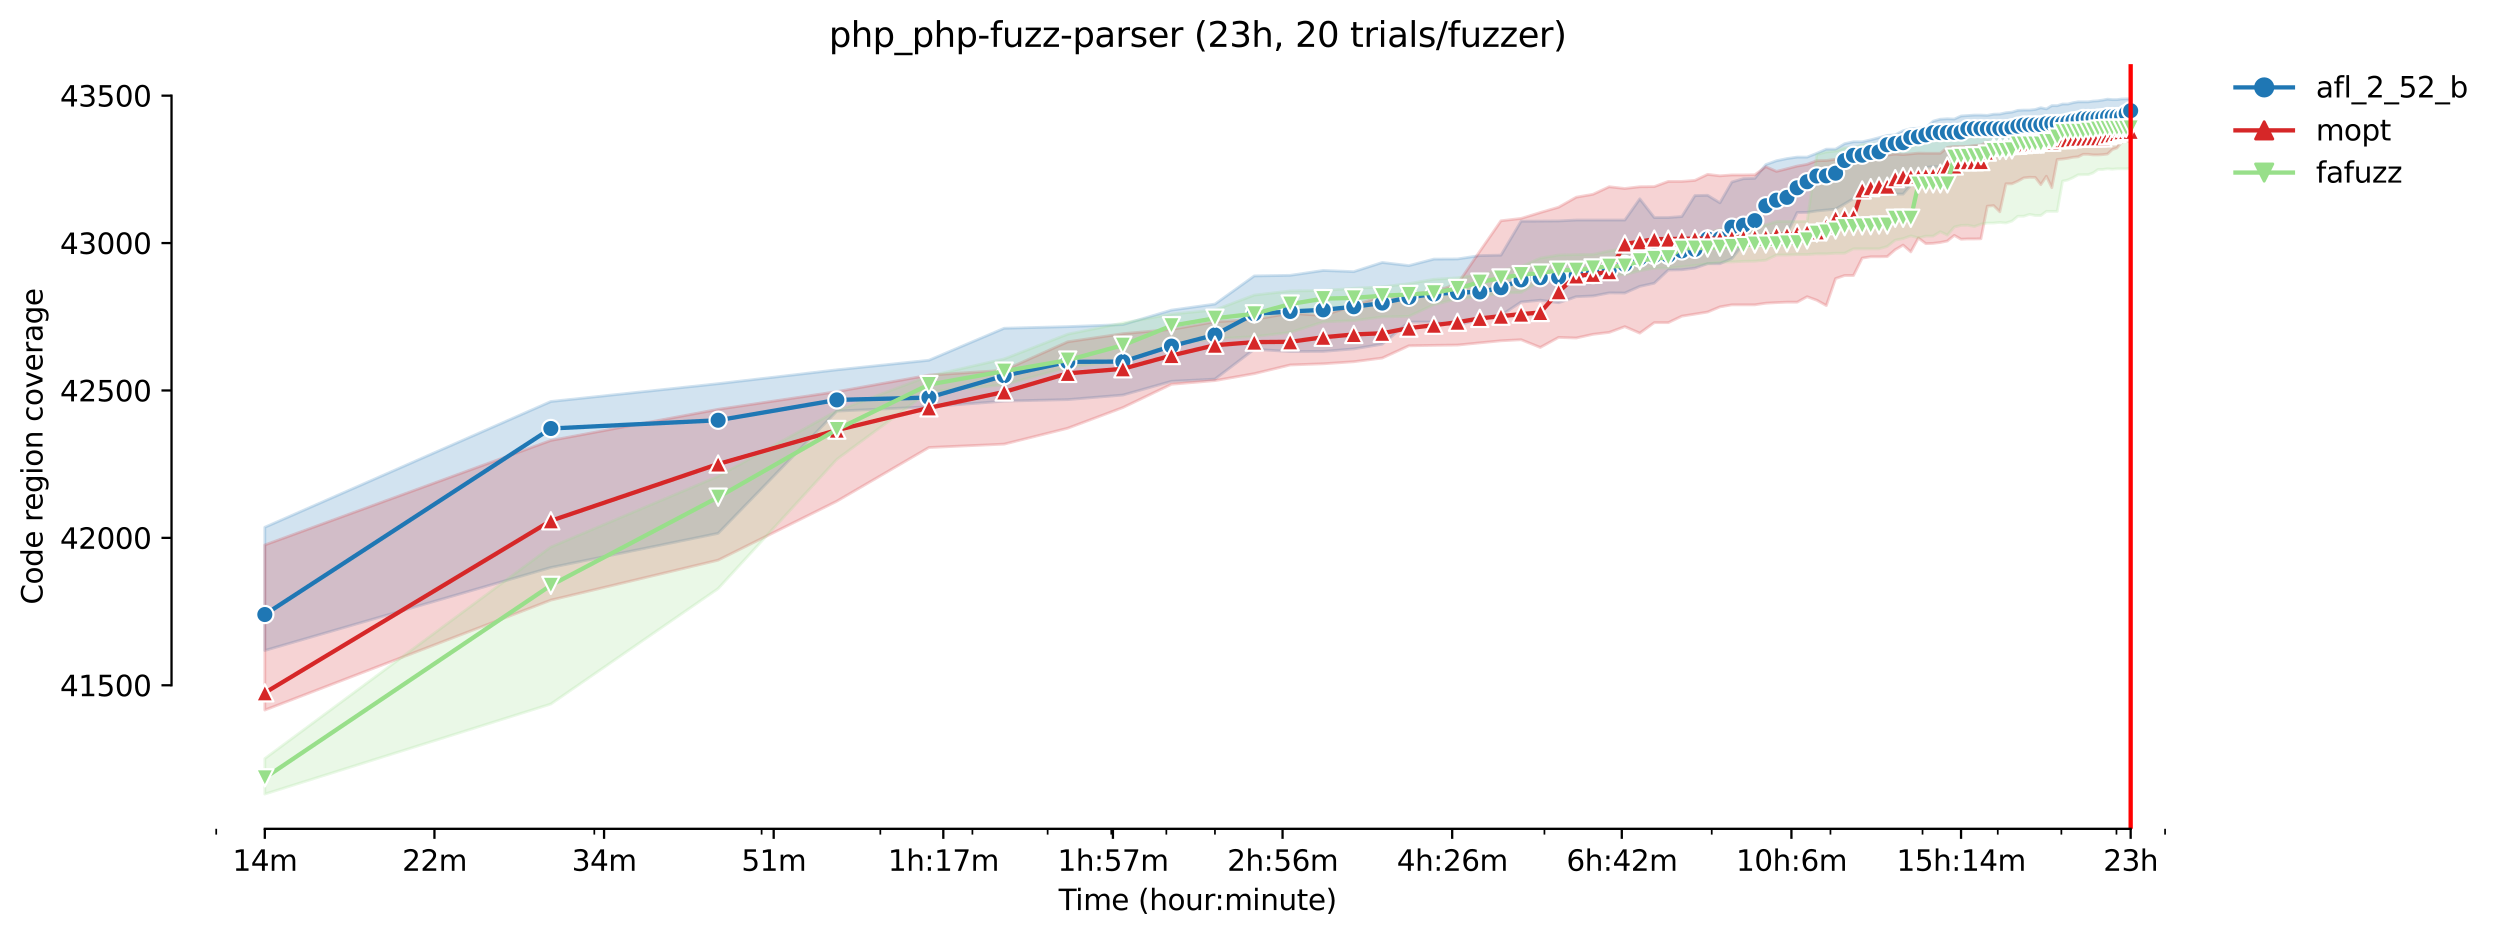 <?xml version="1.0" encoding="utf-8" standalone="no"?>
<!DOCTYPE svg PUBLIC "-//W3C//DTD SVG 1.1//EN"
  "http://www.w3.org/Graphics/SVG/1.1/DTD/svg11.dtd">
<svg height="325.986pt" version="1.1" viewBox="0 0 869.993 325.986" width="869.993pt" xmlns="http://www.w3.org/2000/svg" xmlns:xlink="http://www.w3.org/1999/xlink">
 <defs>
  <style type="text/css">*{stroke-linecap:butt;stroke-linejoin:round;}</style>
 </defs>
 <g id="figure_1">
  <g id="patch_1">
   <path d="M 0 325.986 
L 869.993 325.986 
L 869.993 0 
L 0 0 
z
" style="fill:#ffffff;"/>
  </g>
  <g id="axes_1">
   <g id="patch_2">
    <path d="M 59.691 288.43 
L 773.931 288.43 
L 773.931 22.318 
L 59.691 22.318 
z
" style="fill:#ffffff;"/>
   </g>
   <g id="PolyCollection_1">
    <defs>
     <path d="M 92.156 -142.501 
L 92.156 -99.616 
L 191.689 -128.497 
L 249.912 -140.386 
L 291.222 -182.924 
L 323.264 -184.411 
L 349.445 -186.399 
L 371.58 -186.925 
L 390.755 -188.515 
L 407.668 -193.286 
L 422.797 -194.055 
L 436.483 -204.444 
L 448.978 -203.648 
L 460.472 -203.699 
L 471.113 -204.571 
L 481.02 -206.213 
L 490.288 -213.908 
L 498.993 -213.908 
L 507.201 -212.676 
L 514.965 -215.036 
L 522.33 -216.211 
L 529.336 -220.884 
L 536.016 -221.5 
L 542.399 -220.628 
L 548.511 -222.731 
L 554.373 -222.987 
L 560.005 -224.064 
L 565.424 -224.013 
L 570.646 -226.322 
L 575.685 -227.426 
L 580.553 -232.016 
L 585.262 -232.118 
L 589.821 -232.682 
L 594.239 -234.221 
L 598.526 -234.221 
L 602.689 -235.992 
L 606.734 -241.095 
L 610.668 -241.147 
L 614.498 -244.378 
L 618.228 -244.532 
L 621.863 -244.532 
L 625.409 -252.022 
L 628.869 -252.073 
L 632.248 -252.586 
L 635.549 -252.894 
L 638.776 -253.202 
L 641.932 -255.048 
L 645.02 -256.895 
L 648.044 -257.203 
L 651.004 -257.613 
L 653.905 -258.229 
L 656.749 -258.434 
L 659.537 -258.485 
L 662.273 -258.434 
L 664.957 -261.563 
L 667.592 -262.486 
L 670.179 -267.719 
L 672.721 -267.975 
L 675.218 -267.975 
L 677.673 -268.283 
L 680.086 -267.975 
L 682.46 -271.104 
L 684.795 -271.31 
L 687.092 -271.412 
L 689.354 -271.72 
L 691.58 -271.925 
L 693.772 -273.156 
L 695.932 -273.823 
L 698.059 -273.926 
L 700.155 -274.644 
L 702.221 -274.695 
L 704.258 -274.541 
L 706.267 -274.541 
L 708.247 -275.106 
L 710.201 -275.208 
L 712.129 -275.206 
L 714.03 -275.362 
L 715.908 -277.619 
L 717.76 -277.824 
L 719.59 -278.081 
L 721.396 -278.375 
L 723.18 -278.389 
L 724.942 -278.543 
L 726.682 -278.686 
L 728.402 -278.748 
L 730.101 -279.415 
L 731.781 -279.415 
L 733.441 -279.876 
L 735.082 -279.928 
L 736.705 -280.37 
L 738.309 -279.466 
L 739.896 -281.056 
L 741.465 -281.056 
L 741.465 -291.572 
L 741.465 -291.572 
L 739.896 -291.572 
L 738.309 -291.521 
L 736.705 -291.316 
L 735.082 -291.32 
L 733.441 -291.47 
L 731.781 -291.162 
L 730.101 -290.905 
L 728.402 -290.803 
L 726.682 -290.546 
L 724.942 -290.554 
L 723.18 -290.546 
L 721.396 -290.239 
L 719.59 -289.777 
L 717.76 -289.777 
L 715.908 -289.213 
L 714.03 -289.225 
L 712.129 -288.084 
L 710.201 -288.494 
L 708.247 -287.879 
L 706.267 -287.674 
L 704.258 -287.674 
L 702.221 -287.571 
L 700.155 -286.955 
L 698.059 -286.75 
L 695.932 -286.289 
L 693.772 -286.237 
L 691.58 -285.827 
L 689.354 -285.93 
L 687.092 -285.93 
L 684.795 -285.776 
L 682.46 -285.622 
L 680.086 -284.544 
L 677.673 -284.648 
L 675.218 -284.493 
L 672.721 -283.826 
L 670.179 -281.415 
L 667.592 -281.364 
L 664.957 -281.21 
L 662.273 -280.492 
L 659.537 -279.056 
L 656.749 -278.85 
L 653.905 -278.081 
L 651.004 -277.311 
L 648.044 -276.645 
L 645.02 -276.645 
L 641.932 -275.98 
L 638.776 -274.08 
L 635.549 -274.08 
L 632.248 -272.643 
L 628.869 -271.31 
L 625.409 -271.31 
L 621.863 -270.797 
L 618.228 -270.045 
L 614.498 -268.704 
L 610.668 -263.923 
L 606.734 -263.82 
L 602.689 -262.64 
L 598.526 -255.407 
L 594.239 -258.024 
L 589.821 -257.921 
L 585.262 -250.637 
L 580.553 -250.278 
L 575.685 -250.278 
L 570.646 -256.792 
L 565.424 -249.406 
L 560.005 -249.406 
L 554.373 -249.406 
L 548.511 -249.406 
L 542.399 -249.098 
L 536.016 -249.046 
L 529.336 -248.995 
L 522.33 -237.197 
L 514.965 -237.043 
L 507.201 -235.863 
L 498.993 -235.812 
L 490.288 -233.555 
L 481.02 -234.642 
L 471.113 -231.451 
L 460.472 -231.862 
L 448.978 -230.169 
L 436.483 -229.964 
L 422.797 -220.166 
L 407.668 -218.063 
L 390.755 -213.035 
L 371.58 -212.317 
L 349.445 -211.753 
L 323.264 -200.621 
L 291.222 -197.287 
L 249.912 -192.465 
L 191.689 -186.258 
L 92.156 -142.501 
z
" id="mc229390938" style="stroke:#1f77b4;stroke-opacity:0.2;"/>
    </defs>
    <g clip-path="url(#padffdf28cb)">
     <use style="fill:#1f77b4;fill-opacity:0.2;stroke:#1f77b4;stroke-opacity:0.2;" x="0" xlink:href="#mc229390938" y="325.986"/>
    </g>
   </g>
   <g id="PolyCollection_2">
    <defs>
     <path d="M 92.156 -136.345 
L 92.156 -78.892 
L 191.689 -117.14 
L 249.912 -131.062 
L 291.222 -151.576 
L 323.264 -170.253 
L 349.445 -171.433 
L 371.58 -176.973 
L 390.755 -184.155 
L 407.668 -192.26 
L 422.797 -193.542 
L 436.483 -195.953 
L 448.978 -198.98 
L 460.472 -199.39 
L 471.113 -200.108 
L 481.02 -201.391 
L 490.288 -205.649 
L 498.993 -205.802 
L 507.201 -205.905 
L 514.965 -206.675 
L 522.33 -207.393 
L 529.336 -207.765 
L 536.016 -205.078 
L 542.399 -208.573 
L 548.511 -208.367 
L 554.373 -209.65 
L 560.005 -210.317 
L 565.424 -212.317 
L 570.646 -210.06 
L 575.685 -213.702 
L 580.553 -213.702 
L 585.262 -215.959 
L 589.821 -216.678 
L 594.239 -217.396 
L 598.526 -219.191 
L 602.689 -219.909 
L 606.734 -219.909 
L 610.668 -219.909 
L 614.498 -220.474 
L 618.228 -220.679 
L 621.863 -220.833 
L 625.409 -220.833 
L 628.869 -222.731 
L 632.248 -221.5 
L 635.549 -219.653 
L 638.776 -229.04 
L 641.932 -230.118 
L 645.02 -230.118 
L 648.044 -236.171 
L 651.004 -236.632 
L 653.905 -236.632 
L 656.749 -236.684 
L 659.537 -239.095 
L 662.273 -240.685 
L 664.957 -238.325 
L 667.592 -243.147 
L 670.179 -241.198 
L 672.721 -241.3 
L 675.218 -241.608 
L 677.673 -242.121 
L 680.086 -244.071 
L 682.46 -242.737 
L 684.795 -242.839 
L 687.092 -242.839 
L 689.354 -242.891 
L 691.58 -254.228 
L 693.772 -254.433 
L 695.932 -252.277 
L 698.059 -262.025 
L 700.155 -262.025 
L 702.221 -262.948 
L 704.258 -264.077 
L 706.267 -264.282 
L 708.247 -264.251 
L 710.201 -261.717 
L 712.129 -264.642 
L 714.03 -260.691 
L 715.908 -270.489 
L 717.76 -270.643 
L 719.59 -270.899 
L 721.396 -271.258 
L 723.18 -271.412 
L 724.942 -272.284 
L 726.682 -272.284 
L 728.402 -272.079 
L 730.101 -272.079 
L 731.781 -272.182 
L 733.441 -272.387 
L 735.082 -273.926 
L 736.705 -274.49 
L 738.309 -276.491 
L 739.896 -277.055 
L 741.465 -276.593 
L 741.465 -284.496 
L 741.465 -284.496 
L 739.896 -284.596 
L 738.309 -284.544 
L 736.705 -284.288 
L 735.082 -283.724 
L 733.441 -283.724 
L 731.781 -283.211 
L 730.101 -282.954 
L 728.402 -282.954 
L 726.682 -282.8 
L 724.942 -282.595 
L 723.18 -282.133 
L 721.396 -281.677 
L 719.59 -281.877 
L 717.76 -281.986 
L 715.908 -281.108 
L 714.03 -280.235 
L 712.129 -279.825 
L 710.201 -279.774 
L 708.247 -279.466 
L 706.267 -279.466 
L 704.258 -278.389 
L 702.221 -277.055 
L 700.155 -276.799 
L 698.059 -276.747 
L 695.932 -276.246 
L 693.772 -276.132 
L 691.58 -276.593 
L 689.354 -275.516 
L 687.092 -275.362 
L 684.795 -275.054 
L 682.46 -275.003 
L 680.086 -275.003 
L 677.673 -274.695 
L 675.218 -272.643 
L 672.721 -272.643 
L 670.179 -272.643 
L 667.592 -272.695 
L 664.957 -272.438 
L 662.273 -272.188 
L 659.537 -272.387 
L 656.749 -271.983 
L 653.905 -271.925 
L 651.004 -272.182 
L 648.044 -271.882 
L 645.02 -271.823 
L 641.932 -271.412 
L 638.776 -270.54 
L 635.549 -270.13 
L 632.248 -270.079 
L 628.869 -268.796 
L 625.409 -268.18 
L 621.863 -267.257 
L 618.228 -266.334 
L 614.498 -267.975 
L 610.668 -265.154 
L 606.734 -265.103 
L 602.689 -265.103 
L 598.526 -264.795 
L 594.239 -265.308 
L 589.821 -263.205 
L 585.262 -262.846 
L 580.553 -262.846 
L 575.685 -261.05 
L 570.646 -260.999 
L 565.424 -260.383 
L 560.005 -260.999 
L 554.373 -258.383 
L 548.511 -257.357 
L 542.399 -253.884 
L 536.016 -252.022 
L 529.336 -249.97 
L 522.33 -249.149 
L 514.965 -238.53 
L 507.201 -227.142 
L 498.993 -224.526 
L 490.288 -223.603 
L 481.02 -222.987 
L 471.113 -219.704 
L 460.472 -216.165 
L 448.978 -216.985 
L 436.483 -214.831 
L 422.797 -214.01 
L 407.668 -211.343 
L 390.755 -209.855 
L 371.58 -207.034 
L 349.445 -197.133 
L 323.264 -195.44 
L 291.222 -189.695 
L 249.912 -183.539 
L 191.689 -172.715 
L 92.156 -136.345 
z
" id="m703ff6bd9f" style="stroke:#d62728;stroke-opacity:0.2;"/>
    </defs>
    <g clip-path="url(#padffdf28cb)">
     <use style="fill:#d62728;fill-opacity:0.2;stroke:#d62728;stroke-opacity:0.2;" x="0" xlink:href="#m703ff6bd9f" y="325.986"/>
    </g>
   </g>
   <g id="PolyCollection_3">
    <defs>
     <path d="M 92.156 -62.015 
L 92.156 -49.652 
L 191.689 -80.995 
L 249.912 -121.161 
L 291.222 -166.149 
L 323.264 -189.695 
L 349.445 -192.055 
L 371.58 -198.159 
L 390.755 -200.257 
L 407.668 -205.956 
L 422.797 -208.111 
L 436.483 -208.829 
L 448.978 -210.314 
L 460.472 -213.959 
L 471.113 -214.42 
L 481.02 -215.703 
L 490.288 -215.908 
L 498.993 -219.961 
L 507.201 -222.013 
L 514.965 -222.77 
L 522.33 -223.962 
L 529.336 -224.218 
L 536.016 -228.205 
L 542.399 -229.297 
L 548.511 -229.348 
L 554.373 -229.451 
L 560.005 -230.22 
L 565.424 -230.425 
L 570.646 -231.759 
L 575.685 -232.682 
L 580.553 -232.682 
L 585.262 -233.144 
L 589.821 -233.606 
L 594.239 -234.209 
L 598.526 -234.734 
L 602.689 -234.837 
L 606.734 -235.042 
L 610.668 -235.093 
L 614.498 -235.453 
L 618.228 -237.248 
L 621.863 -237.248 
L 625.409 -237.402 
L 628.869 -237.402 
L 632.248 -237.658 
L 635.549 -237.658 
L 638.776 -237.864 
L 641.932 -237.864 
L 645.02 -239.402 
L 648.044 -239.402 
L 651.004 -239.391 
L 653.905 -239.402 
L 656.749 -240.223 
L 659.537 -242.429 
L 662.273 -242.942 
L 664.957 -243.909 
L 667.592 -243.199 
L 670.179 -243.814 
L 672.721 -243.814 
L 675.218 -245.353 
L 677.673 -244.173 
L 680.086 -246.995 
L 682.46 -247.559 
L 684.795 -247.61 
L 687.092 -247.148 
L 689.354 -247.969 
L 691.58 -248.38 
L 693.772 -248.38 
L 695.932 -248.585 
L 698.059 -248.38 
L 700.155 -249.045 
L 702.221 -250.739 
L 704.258 -250.739 
L 706.267 -251.389 
L 708.247 -250.996 
L 710.201 -250.987 
L 712.129 -252.432 
L 714.03 -252.432 
L 715.908 -252.432 
L 717.76 -262.948 
L 719.59 -263.359 
L 721.396 -264.179 
L 723.18 -265.154 
L 724.942 -265.205 
L 726.682 -265.205 
L 728.402 -265.821 
L 730.101 -267.001 
L 731.781 -267.001 
L 733.441 -267.257 
L 735.082 -267.103 
L 736.705 -267.257 
L 738.309 -267.257 
L 739.896 -267.248 
L 741.465 -267.36 
L 741.465 -285.57 
L 741.465 -285.57 
L 739.896 -285.57 
L 738.309 -285.109 
L 736.705 -285.006 
L 735.082 -284.955 
L 733.441 -284.442 
L 731.781 -284.442 
L 730.101 -284.446 
L 728.402 -284.442 
L 726.682 -283.984 
L 724.942 -284.288 
L 723.18 -283.467 
L 721.396 -283.416 
L 719.59 -283.416 
L 717.76 -283.262 
L 715.908 -282.954 
L 714.03 -282.954 
L 712.129 -282.954 
L 710.201 -282.133 
L 708.247 -282.133 
L 706.267 -281.005 
L 704.258 -281.005 
L 702.221 -280.697 
L 700.155 -281.005 
L 698.059 -280.492 
L 695.932 -280.492 
L 693.772 -280.389 
L 691.58 -280.495 
L 689.354 -279.876 
L 687.092 -279.774 
L 684.795 -279.774 
L 682.46 -279.825 
L 680.086 -279.21 
L 677.673 -279.21 
L 675.218 -279.21 
L 672.721 -279.21 
L 670.179 -279.158 
L 667.592 -278.902 
L 664.957 -278.75 
L 662.273 -278.082 
L 659.537 -276.491 
L 656.749 -275.938 
L 653.905 -275.875 
L 651.004 -275.875 
L 648.044 -275.567 
L 645.02 -274.49 
L 641.932 -274.562 
L 638.776 -273.413 
L 635.549 -273.105 
L 632.248 -272.182 
L 628.869 -248.944 
L 625.409 -248.944 
L 621.863 -248.944 
L 618.228 -248.893 
L 614.498 -247.764 
L 610.668 -246.892 
L 606.734 -246.379 
L 602.689 -246.379 
L 598.526 -246.098 
L 594.239 -244.994 
L 589.821 -241.198 
L 585.262 -241.095 
L 580.553 -240.839 
L 575.685 -240.685 
L 570.646 -239.762 
L 565.424 -239.608 
L 560.005 -238.633 
L 554.373 -237.453 
L 548.511 -237.402 
L 542.399 -237.248 
L 536.016 -236.171 
L 529.336 -233.195 
L 522.33 -231.913 
L 514.965 -230.528 
L 507.201 -229.297 
L 498.993 -228.784 
L 490.288 -227.296 
L 481.02 -226.168 
L 471.113 -225.655 
L 460.472 -224.885 
L 448.978 -224.731 
L 436.483 -223.295 
L 422.797 -218.114 
L 407.668 -216.68 
L 390.755 -213.6 
L 371.58 -209.701 
L 349.445 -201.083 
L 323.264 -195.133 
L 291.222 -183.026 
L 249.912 -160.25 
L 191.689 -135.627 
L 92.156 -62.015 
z
" id="mf6c792ef26" style="stroke:#98df8a;stroke-opacity:0.2;"/>
    </defs>
    <g clip-path="url(#padffdf28cb)">
     <use style="fill:#98df8a;fill-opacity:0.2;stroke:#98df8a;stroke-opacity:0.2;" x="0" xlink:href="#mf6c792ef26" y="325.986"/>
    </g>
   </g>
   <g id="matplotlib.axis_1">
    <g id="xtick_1">
     <g id="line2d_1">
      <defs>
       <path d="M 0 0 
L 0 3.5 
" id="m908d497426" style="stroke:#000000;stroke-width:0.8;"/>
      </defs>
      <g>
       <use style="stroke:#000000;stroke-width:0.8;" x="92.156" xlink:href="#m908d497426" y="288.43"/>
      </g>
     </g>
     <g id="text_1">
      <!-- 14m -->
      <g transform="translate(80.923 303.029)scale(0.1 -0.1)">
       <defs>
        <path d="M 794 531 
L 1825 531 
L 1825 4091 
L 703 3866 
L 703 4441 
L 1819 4666 
L 2450 4666 
L 2450 531 
L 3481 531 
L 3481 0 
L 794 0 
L 794 531 
z
" id="DejaVuSans-31" transform="scale(0.016)"/>
        <path d="M 2419 4116 
L 825 1625 
L 2419 1625 
L 2419 4116 
z
M 2253 4666 
L 3047 4666 
L 3047 1625 
L 3713 1625 
L 3713 1100 
L 3047 1100 
L 3047 0 
L 2419 0 
L 2419 1100 
L 313 1100 
L 313 1709 
L 2253 4666 
z
" id="DejaVuSans-34" transform="scale(0.016)"/>
        <path d="M 3328 2828 
Q 3544 3216 3844 3400 
Q 4144 3584 4550 3584 
Q 5097 3584 5394 3201 
Q 5691 2819 5691 2113 
L 5691 0 
L 5113 0 
L 5113 2094 
Q 5113 2597 4934 2840 
Q 4756 3084 4391 3084 
Q 3944 3084 3684 2787 
Q 3425 2491 3425 1978 
L 3425 0 
L 2847 0 
L 2847 2094 
Q 2847 2600 2669 2842 
Q 2491 3084 2119 3084 
Q 1678 3084 1418 2786 
Q 1159 2488 1159 1978 
L 1159 0 
L 581 0 
L 581 3500 
L 1159 3500 
L 1159 2956 
Q 1356 3278 1631 3431 
Q 1906 3584 2284 3584 
Q 2666 3584 2933 3390 
Q 3200 3197 3328 2828 
z
" id="DejaVuSans-6d" transform="scale(0.016)"/>
       </defs>
       <use xlink:href="#DejaVuSans-31"/>
       <use x="63.623" xlink:href="#DejaVuSans-34"/>
       <use x="127.246" xlink:href="#DejaVuSans-6d"/>
      </g>
     </g>
    </g>
    <g id="xtick_2">
     <g id="line2d_2">
      <g>
       <use style="stroke:#000000;stroke-width:0.8;" x="151.184" xlink:href="#m908d497426" y="288.43"/>
      </g>
     </g>
     <g id="text_2">
      <!-- 22m -->
      <g transform="translate(139.952 303.029)scale(0.1 -0.1)">
       <defs>
        <path d="M 1228 531 
L 3431 531 
L 3431 0 
L 469 0 
L 469 531 
Q 828 903 1448 1529 
Q 2069 2156 2228 2338 
Q 2531 2678 2651 2914 
Q 2772 3150 2772 3378 
Q 2772 3750 2511 3984 
Q 2250 4219 1831 4219 
Q 1534 4219 1204 4116 
Q 875 4013 500 3803 
L 500 4441 
Q 881 4594 1212 4672 
Q 1544 4750 1819 4750 
Q 2544 4750 2975 4387 
Q 3406 4025 3406 3419 
Q 3406 3131 3298 2873 
Q 3191 2616 2906 2266 
Q 2828 2175 2409 1742 
Q 1991 1309 1228 531 
z
" id="DejaVuSans-32" transform="scale(0.016)"/>
       </defs>
       <use xlink:href="#DejaVuSans-32"/>
       <use x="63.623" xlink:href="#DejaVuSans-32"/>
       <use x="127.246" xlink:href="#DejaVuSans-6d"/>
      </g>
     </g>
    </g>
    <g id="xtick_3">
     <g id="line2d_3">
      <g>
       <use style="stroke:#000000;stroke-width:0.8;" x="210.213" xlink:href="#m908d497426" y="288.43"/>
      </g>
     </g>
     <g id="text_3">
      <!-- 34m -->
      <g transform="translate(198.98 303.029)scale(0.1 -0.1)">
       <defs>
        <path d="M 2597 2516 
Q 3050 2419 3304 2112 
Q 3559 1806 3559 1356 
Q 3559 666 3084 287 
Q 2609 -91 1734 -91 
Q 1441 -91 1130 -33 
Q 819 25 488 141 
L 488 750 
Q 750 597 1062 519 
Q 1375 441 1716 441 
Q 2309 441 2620 675 
Q 2931 909 2931 1356 
Q 2931 1769 2642 2001 
Q 2353 2234 1838 2234 
L 1294 2234 
L 1294 2753 
L 1863 2753 
Q 2328 2753 2575 2939 
Q 2822 3125 2822 3475 
Q 2822 3834 2567 4026 
Q 2313 4219 1838 4219 
Q 1578 4219 1281 4162 
Q 984 4106 628 3988 
L 628 4550 
Q 988 4650 1302 4700 
Q 1616 4750 1894 4750 
Q 2613 4750 3031 4423 
Q 3450 4097 3450 3541 
Q 3450 3153 3228 2886 
Q 3006 2619 2597 2516 
z
" id="DejaVuSans-33" transform="scale(0.016)"/>
       </defs>
       <use xlink:href="#DejaVuSans-33"/>
       <use x="63.623" xlink:href="#DejaVuSans-34"/>
       <use x="127.246" xlink:href="#DejaVuSans-6d"/>
      </g>
     </g>
    </g>
    <g id="xtick_4">
     <g id="line2d_4">
      <g>
       <use style="stroke:#000000;stroke-width:0.8;" x="269.241" xlink:href="#m908d497426" y="288.43"/>
      </g>
     </g>
     <g id="text_4">
      <!-- 51m -->
      <g transform="translate(258.008 303.029)scale(0.1 -0.1)">
       <defs>
        <path d="M 691 4666 
L 3169 4666 
L 3169 4134 
L 1269 4134 
L 1269 2991 
Q 1406 3038 1543 3061 
Q 1681 3084 1819 3084 
Q 2600 3084 3056 2656 
Q 3513 2228 3513 1497 
Q 3513 744 3044 326 
Q 2575 -91 1722 -91 
Q 1428 -91 1123 -41 
Q 819 9 494 109 
L 494 744 
Q 775 591 1075 516 
Q 1375 441 1709 441 
Q 2250 441 2565 725 
Q 2881 1009 2881 1497 
Q 2881 1984 2565 2268 
Q 2250 2553 1709 2553 
Q 1456 2553 1204 2497 
Q 953 2441 691 2322 
L 691 4666 
z
" id="DejaVuSans-35" transform="scale(0.016)"/>
       </defs>
       <use xlink:href="#DejaVuSans-35"/>
       <use x="63.623" xlink:href="#DejaVuSans-31"/>
       <use x="127.246" xlink:href="#DejaVuSans-6d"/>
      </g>
     </g>
    </g>
    <g id="xtick_5">
     <g id="line2d_5">
      <g>
       <use style="stroke:#000000;stroke-width:0.8;" x="328.269" xlink:href="#m908d497426" y="288.43"/>
      </g>
     </g>
     <g id="text_5">
      <!-- 1h:17m -->
      <g transform="translate(309.002 303.029)scale(0.1 -0.1)">
       <defs>
        <path d="M 3513 2113 
L 3513 0 
L 2938 0 
L 2938 2094 
Q 2938 2591 2744 2837 
Q 2550 3084 2163 3084 
Q 1697 3084 1428 2787 
Q 1159 2491 1159 1978 
L 1159 0 
L 581 0 
L 581 4863 
L 1159 4863 
L 1159 2956 
Q 1366 3272 1645 3428 
Q 1925 3584 2291 3584 
Q 2894 3584 3203 3211 
Q 3513 2838 3513 2113 
z
" id="DejaVuSans-68" transform="scale(0.016)"/>
        <path d="M 750 794 
L 1409 794 
L 1409 0 
L 750 0 
L 750 794 
z
M 750 3309 
L 1409 3309 
L 1409 2516 
L 750 2516 
L 750 3309 
z
" id="DejaVuSans-3a" transform="scale(0.016)"/>
        <path d="M 525 4666 
L 3525 4666 
L 3525 4397 
L 1831 0 
L 1172 0 
L 2766 4134 
L 525 4134 
L 525 4666 
z
" id="DejaVuSans-37" transform="scale(0.016)"/>
       </defs>
       <use xlink:href="#DejaVuSans-31"/>
       <use x="63.623" xlink:href="#DejaVuSans-68"/>
       <use x="127.002" xlink:href="#DejaVuSans-3a"/>
       <use x="160.693" xlink:href="#DejaVuSans-31"/>
       <use x="224.316" xlink:href="#DejaVuSans-37"/>
       <use x="287.939" xlink:href="#DejaVuSans-6d"/>
      </g>
     </g>
    </g>
    <g id="xtick_6">
     <g id="line2d_6">
      <g>
       <use style="stroke:#000000;stroke-width:0.8;" x="387.297" xlink:href="#m908d497426" y="288.43"/>
      </g>
     </g>
     <g id="text_6">
      <!-- 1h:57m -->
      <g transform="translate(368.03 303.029)scale(0.1 -0.1)">
       <use xlink:href="#DejaVuSans-31"/>
       <use x="63.623" xlink:href="#DejaVuSans-68"/>
       <use x="127.002" xlink:href="#DejaVuSans-3a"/>
       <use x="160.693" xlink:href="#DejaVuSans-35"/>
       <use x="224.316" xlink:href="#DejaVuSans-37"/>
       <use x="287.939" xlink:href="#DejaVuSans-6d"/>
      </g>
     </g>
    </g>
    <g id="xtick_7">
     <g id="line2d_7">
      <g>
       <use style="stroke:#000000;stroke-width:0.8;" x="446.326" xlink:href="#m908d497426" y="288.43"/>
      </g>
     </g>
     <g id="text_7">
      <!-- 2h:56m -->
      <g transform="translate(427.058 303.029)scale(0.1 -0.1)">
       <defs>
        <path d="M 2113 2584 
Q 1688 2584 1439 2293 
Q 1191 2003 1191 1497 
Q 1191 994 1439 701 
Q 1688 409 2113 409 
Q 2538 409 2786 701 
Q 3034 994 3034 1497 
Q 3034 2003 2786 2293 
Q 2538 2584 2113 2584 
z
M 3366 4563 
L 3366 3988 
Q 3128 4100 2886 4159 
Q 2644 4219 2406 4219 
Q 1781 4219 1451 3797 
Q 1122 3375 1075 2522 
Q 1259 2794 1537 2939 
Q 1816 3084 2150 3084 
Q 2853 3084 3261 2657 
Q 3669 2231 3669 1497 
Q 3669 778 3244 343 
Q 2819 -91 2113 -91 
Q 1303 -91 875 529 
Q 447 1150 447 2328 
Q 447 3434 972 4092 
Q 1497 4750 2381 4750 
Q 2619 4750 2861 4703 
Q 3103 4656 3366 4563 
z
" id="DejaVuSans-36" transform="scale(0.016)"/>
       </defs>
       <use xlink:href="#DejaVuSans-32"/>
       <use x="63.623" xlink:href="#DejaVuSans-68"/>
       <use x="127.002" xlink:href="#DejaVuSans-3a"/>
       <use x="160.693" xlink:href="#DejaVuSans-35"/>
       <use x="224.316" xlink:href="#DejaVuSans-36"/>
       <use x="287.939" xlink:href="#DejaVuSans-6d"/>
      </g>
     </g>
    </g>
    <g id="xtick_8">
     <g id="line2d_8">
      <g>
       <use style="stroke:#000000;stroke-width:0.8;" x="505.354" xlink:href="#m908d497426" y="288.43"/>
      </g>
     </g>
     <g id="text_8">
      <!-- 4h:26m -->
      <g transform="translate(486.087 303.029)scale(0.1 -0.1)">
       <use xlink:href="#DejaVuSans-34"/>
       <use x="63.623" xlink:href="#DejaVuSans-68"/>
       <use x="127.002" xlink:href="#DejaVuSans-3a"/>
       <use x="160.693" xlink:href="#DejaVuSans-32"/>
       <use x="224.316" xlink:href="#DejaVuSans-36"/>
       <use x="287.939" xlink:href="#DejaVuSans-6d"/>
      </g>
     </g>
    </g>
    <g id="xtick_9">
     <g id="line2d_9">
      <g>
       <use style="stroke:#000000;stroke-width:0.8;" x="564.382" xlink:href="#m908d497426" y="288.43"/>
      </g>
     </g>
     <g id="text_9">
      <!-- 6h:42m -->
      <g transform="translate(545.115 303.029)scale(0.1 -0.1)">
       <use xlink:href="#DejaVuSans-36"/>
       <use x="63.623" xlink:href="#DejaVuSans-68"/>
       <use x="127.002" xlink:href="#DejaVuSans-3a"/>
       <use x="160.693" xlink:href="#DejaVuSans-34"/>
       <use x="224.316" xlink:href="#DejaVuSans-32"/>
       <use x="287.939" xlink:href="#DejaVuSans-6d"/>
      </g>
     </g>
    </g>
    <g id="xtick_10">
     <g id="line2d_10">
      <g>
       <use style="stroke:#000000;stroke-width:0.8;" x="623.41" xlink:href="#m908d497426" y="288.43"/>
      </g>
     </g>
     <g id="text_10">
      <!-- 10h:6m -->
      <g transform="translate(604.143 303.029)scale(0.1 -0.1)">
       <defs>
        <path d="M 2034 4250 
Q 1547 4250 1301 3770 
Q 1056 3291 1056 2328 
Q 1056 1369 1301 889 
Q 1547 409 2034 409 
Q 2525 409 2770 889 
Q 3016 1369 3016 2328 
Q 3016 3291 2770 3770 
Q 2525 4250 2034 4250 
z
M 2034 4750 
Q 2819 4750 3233 4129 
Q 3647 3509 3647 2328 
Q 3647 1150 3233 529 
Q 2819 -91 2034 -91 
Q 1250 -91 836 529 
Q 422 1150 422 2328 
Q 422 3509 836 4129 
Q 1250 4750 2034 4750 
z
" id="DejaVuSans-30" transform="scale(0.016)"/>
       </defs>
       <use xlink:href="#DejaVuSans-31"/>
       <use x="63.623" xlink:href="#DejaVuSans-30"/>
       <use x="127.246" xlink:href="#DejaVuSans-68"/>
       <use x="190.625" xlink:href="#DejaVuSans-3a"/>
       <use x="224.316" xlink:href="#DejaVuSans-36"/>
       <use x="287.939" xlink:href="#DejaVuSans-6d"/>
      </g>
     </g>
    </g>
    <g id="xtick_11">
     <g id="line2d_11">
      <g>
       <use style="stroke:#000000;stroke-width:0.8;" x="682.439" xlink:href="#m908d497426" y="288.43"/>
      </g>
     </g>
     <g id="text_11">
      <!-- 15h:14m -->
      <g transform="translate(659.99 303.029)scale(0.1 -0.1)">
       <use xlink:href="#DejaVuSans-31"/>
       <use x="63.623" xlink:href="#DejaVuSans-35"/>
       <use x="127.246" xlink:href="#DejaVuSans-68"/>
       <use x="190.625" xlink:href="#DejaVuSans-3a"/>
       <use x="224.316" xlink:href="#DejaVuSans-31"/>
       <use x="287.939" xlink:href="#DejaVuSans-34"/>
       <use x="351.562" xlink:href="#DejaVuSans-6d"/>
      </g>
     </g>
    </g>
    <g id="xtick_12">
     <g id="line2d_12">
      <g>
       <use style="stroke:#000000;stroke-width:0.8;" x="741.467" xlink:href="#m908d497426" y="288.43"/>
      </g>
     </g>
     <g id="text_12">
      <!-- 23h -->
      <g transform="translate(731.936 303.029)scale(0.1 -0.1)">
       <use xlink:href="#DejaVuSans-32"/>
       <use x="63.623" xlink:href="#DejaVuSans-33"/>
       <use x="127.246" xlink:href="#DejaVuSans-68"/>
      </g>
     </g>
    </g>
    <g id="xtick_13">
     <g id="line2d_13">
      <defs>
       <path d="M 0 0 
L 0 2 
" id="ma8187314c7" style="stroke:#000000;stroke-width:0.6;"/>
      </defs>
      <g>
       <use style="stroke:#000000;stroke-width:0.6;" x="75.243" xlink:href="#ma8187314c7" y="288.43"/>
      </g>
     </g>
    </g>
    <g id="xtick_14">
     <g id="line2d_14">
      <g>
       <use style="stroke:#000000;stroke-width:0.6;" x="206.818" xlink:href="#ma8187314c7" y="288.43"/>
      </g>
     </g>
    </g>
    <g id="xtick_15">
     <g id="line2d_15">
      <g>
       <use style="stroke:#000000;stroke-width:0.6;" x="265.041" xlink:href="#ma8187314c7" y="288.43"/>
      </g>
     </g>
    </g>
    <g id="xtick_16">
     <g id="line2d_16">
      <g>
       <use style="stroke:#000000;stroke-width:0.6;" x="306.351" xlink:href="#ma8187314c7" y="288.43"/>
      </g>
     </g>
    </g>
    <g id="xtick_17">
     <g id="line2d_17">
      <g>
       <use style="stroke:#000000;stroke-width:0.6;" x="338.394" xlink:href="#ma8187314c7" y="288.43"/>
      </g>
     </g>
    </g>
    <g id="xtick_18">
     <g id="line2d_18">
      <g>
       <use style="stroke:#000000;stroke-width:0.6;" x="364.574" xlink:href="#ma8187314c7" y="288.43"/>
      </g>
     </g>
    </g>
    <g id="xtick_19">
     <g id="line2d_19">
      <g>
       <use style="stroke:#000000;stroke-width:0.6;" x="386.71" xlink:href="#ma8187314c7" y="288.43"/>
      </g>
     </g>
    </g>
    <g id="xtick_20">
     <g id="line2d_20">
      <g>
       <use style="stroke:#000000;stroke-width:0.6;" x="405.884" xlink:href="#ma8187314c7" y="288.43"/>
      </g>
     </g>
    </g>
    <g id="xtick_21">
     <g id="line2d_21">
      <g>
       <use style="stroke:#000000;stroke-width:0.6;" x="422.797" xlink:href="#ma8187314c7" y="288.43"/>
      </g>
     </g>
    </g>
    <g id="xtick_22">
     <g id="line2d_22">
      <g>
       <use style="stroke:#000000;stroke-width:0.6;" x="537.459" xlink:href="#ma8187314c7" y="288.43"/>
      </g>
     </g>
    </g>
    <g id="xtick_23">
     <g id="line2d_23">
      <g>
       <use style="stroke:#000000;stroke-width:0.6;" x="595.682" xlink:href="#ma8187314c7" y="288.43"/>
      </g>
     </g>
    </g>
    <g id="xtick_24">
     <g id="line2d_24">
      <g>
       <use style="stroke:#000000;stroke-width:0.6;" x="636.992" xlink:href="#ma8187314c7" y="288.43"/>
      </g>
     </g>
    </g>
    <g id="xtick_25">
     <g id="line2d_25">
      <g>
       <use style="stroke:#000000;stroke-width:0.6;" x="669.035" xlink:href="#ma8187314c7" y="288.43"/>
      </g>
     </g>
    </g>
    <g id="xtick_26">
     <g id="line2d_26">
      <g>
       <use style="stroke:#000000;stroke-width:0.6;" x="695.215" xlink:href="#ma8187314c7" y="288.43"/>
      </g>
     </g>
    </g>
    <g id="xtick_27">
     <g id="line2d_27">
      <g>
       <use style="stroke:#000000;stroke-width:0.6;" x="717.351" xlink:href="#ma8187314c7" y="288.43"/>
      </g>
     </g>
    </g>
    <g id="xtick_28">
     <g id="line2d_28">
      <g>
       <use style="stroke:#000000;stroke-width:0.6;" x="736.525" xlink:href="#ma8187314c7" y="288.43"/>
      </g>
     </g>
    </g>
    <g id="xtick_29">
     <g id="line2d_29">
      <g>
       <use style="stroke:#000000;stroke-width:0.6;" x="753.438" xlink:href="#ma8187314c7" y="288.43"/>
      </g>
     </g>
    </g>
    <g id="text_13">
     <!-- Time (hour:minute) -->
     <g transform="translate(368.404 316.707)scale(0.1 -0.1)">
      <defs>
       <path d="M -19 4666 
L 3928 4666 
L 3928 4134 
L 2272 4134 
L 2272 0 
L 1638 0 
L 1638 4134 
L -19 4134 
L -19 4666 
z
" id="DejaVuSans-54" transform="scale(0.016)"/>
       <path d="M 603 3500 
L 1178 3500 
L 1178 0 
L 603 0 
L 603 3500 
z
M 603 4863 
L 1178 4863 
L 1178 4134 
L 603 4134 
L 603 4863 
z
" id="DejaVuSans-69" transform="scale(0.016)"/>
       <path d="M 3597 1894 
L 3597 1613 
L 953 1613 
Q 991 1019 1311 708 
Q 1631 397 2203 397 
Q 2534 397 2845 478 
Q 3156 559 3463 722 
L 3463 178 
Q 3153 47 2828 -22 
Q 2503 -91 2169 -91 
Q 1331 -91 842 396 
Q 353 884 353 1716 
Q 353 2575 817 3079 
Q 1281 3584 2069 3584 
Q 2775 3584 3186 3129 
Q 3597 2675 3597 1894 
z
M 3022 2063 
Q 3016 2534 2758 2815 
Q 2500 3097 2075 3097 
Q 1594 3097 1305 2825 
Q 1016 2553 972 2059 
L 3022 2063 
z
" id="DejaVuSans-65" transform="scale(0.016)"/>
       <path id="DejaVuSans-20" transform="scale(0.016)"/>
       <path d="M 1984 4856 
Q 1566 4138 1362 3434 
Q 1159 2731 1159 2009 
Q 1159 1288 1364 580 
Q 1569 -128 1984 -844 
L 1484 -844 
Q 1016 -109 783 600 
Q 550 1309 550 2009 
Q 550 2706 781 3412 
Q 1013 4119 1484 4856 
L 1984 4856 
z
" id="DejaVuSans-28" transform="scale(0.016)"/>
       <path d="M 1959 3097 
Q 1497 3097 1228 2736 
Q 959 2375 959 1747 
Q 959 1119 1226 758 
Q 1494 397 1959 397 
Q 2419 397 2687 759 
Q 2956 1122 2956 1747 
Q 2956 2369 2687 2733 
Q 2419 3097 1959 3097 
z
M 1959 3584 
Q 2709 3584 3137 3096 
Q 3566 2609 3566 1747 
Q 3566 888 3137 398 
Q 2709 -91 1959 -91 
Q 1206 -91 779 398 
Q 353 888 353 1747 
Q 353 2609 779 3096 
Q 1206 3584 1959 3584 
z
" id="DejaVuSans-6f" transform="scale(0.016)"/>
       <path d="M 544 1381 
L 544 3500 
L 1119 3500 
L 1119 1403 
Q 1119 906 1312 657 
Q 1506 409 1894 409 
Q 2359 409 2629 706 
Q 2900 1003 2900 1516 
L 2900 3500 
L 3475 3500 
L 3475 0 
L 2900 0 
L 2900 538 
Q 2691 219 2414 64 
Q 2138 -91 1772 -91 
Q 1169 -91 856 284 
Q 544 659 544 1381 
z
M 1991 3584 
L 1991 3584 
z
" id="DejaVuSans-75" transform="scale(0.016)"/>
       <path d="M 2631 2963 
Q 2534 3019 2420 3045 
Q 2306 3072 2169 3072 
Q 1681 3072 1420 2755 
Q 1159 2438 1159 1844 
L 1159 0 
L 581 0 
L 581 3500 
L 1159 3500 
L 1159 2956 
Q 1341 3275 1631 3429 
Q 1922 3584 2338 3584 
Q 2397 3584 2469 3576 
Q 2541 3569 2628 3553 
L 2631 2963 
z
" id="DejaVuSans-72" transform="scale(0.016)"/>
       <path d="M 3513 2113 
L 3513 0 
L 2938 0 
L 2938 2094 
Q 2938 2591 2744 2837 
Q 2550 3084 2163 3084 
Q 1697 3084 1428 2787 
Q 1159 2491 1159 1978 
L 1159 0 
L 581 0 
L 581 3500 
L 1159 3500 
L 1159 2956 
Q 1366 3272 1645 3428 
Q 1925 3584 2291 3584 
Q 2894 3584 3203 3211 
Q 3513 2838 3513 2113 
z
" id="DejaVuSans-6e" transform="scale(0.016)"/>
       <path d="M 1172 4494 
L 1172 3500 
L 2356 3500 
L 2356 3053 
L 1172 3053 
L 1172 1153 
Q 1172 725 1289 603 
Q 1406 481 1766 481 
L 2356 481 
L 2356 0 
L 1766 0 
Q 1100 0 847 248 
Q 594 497 594 1153 
L 594 3053 
L 172 3053 
L 172 3500 
L 594 3500 
L 594 4494 
L 1172 4494 
z
" id="DejaVuSans-74" transform="scale(0.016)"/>
       <path d="M 513 4856 
L 1013 4856 
Q 1481 4119 1714 3412 
Q 1947 2706 1947 2009 
Q 1947 1309 1714 600 
Q 1481 -109 1013 -844 
L 513 -844 
Q 928 -128 1133 580 
Q 1338 1288 1338 2009 
Q 1338 2731 1133 3434 
Q 928 4138 513 4856 
z
" id="DejaVuSans-29" transform="scale(0.016)"/>
      </defs>
      <use xlink:href="#DejaVuSans-54"/>
      <use x="57.959" xlink:href="#DejaVuSans-69"/>
      <use x="85.742" xlink:href="#DejaVuSans-6d"/>
      <use x="183.154" xlink:href="#DejaVuSans-65"/>
      <use x="244.678" xlink:href="#DejaVuSans-20"/>
      <use x="276.465" xlink:href="#DejaVuSans-28"/>
      <use x="315.479" xlink:href="#DejaVuSans-68"/>
      <use x="378.857" xlink:href="#DejaVuSans-6f"/>
      <use x="440.039" xlink:href="#DejaVuSans-75"/>
      <use x="503.418" xlink:href="#DejaVuSans-72"/>
      <use x="542.781" xlink:href="#DejaVuSans-3a"/>
      <use x="576.473" xlink:href="#DejaVuSans-6d"/>
      <use x="673.885" xlink:href="#DejaVuSans-69"/>
      <use x="701.668" xlink:href="#DejaVuSans-6e"/>
      <use x="765.047" xlink:href="#DejaVuSans-75"/>
      <use x="828.426" xlink:href="#DejaVuSans-74"/>
      <use x="867.635" xlink:href="#DejaVuSans-65"/>
      <use x="929.158" xlink:href="#DejaVuSans-29"/>
     </g>
    </g>
   </g>
   <g id="matplotlib.axis_2">
    <g id="ytick_1">
     <g id="line2d_30">
      <defs>
       <path d="M 0 0 
L -3.5 0 
" id="m5aa23f4139" style="stroke:#000000;stroke-width:0.8;"/>
      </defs>
      <g>
       <use style="stroke:#000000;stroke-width:0.8;" x="59.691" xlink:href="#m5aa23f4139" y="238.476"/>
      </g>
     </g>
     <g id="text_14">
      <!-- 41500 -->
      <g transform="translate(20.878 242.276)scale(0.1 -0.1)">
       <use xlink:href="#DejaVuSans-34"/>
       <use x="63.623" xlink:href="#DejaVuSans-31"/>
       <use x="127.246" xlink:href="#DejaVuSans-35"/>
       <use x="190.869" xlink:href="#DejaVuSans-30"/>
       <use x="254.492" xlink:href="#DejaVuSans-30"/>
      </g>
     </g>
    </g>
    <g id="ytick_2">
     <g id="line2d_31">
      <g>
       <use style="stroke:#000000;stroke-width:0.8;" x="59.691" xlink:href="#m5aa23f4139" y="187.179"/>
      </g>
     </g>
     <g id="text_15">
      <!-- 42000 -->
      <g transform="translate(20.878 190.978)scale(0.1 -0.1)">
       <use xlink:href="#DejaVuSans-34"/>
       <use x="63.623" xlink:href="#DejaVuSans-32"/>
       <use x="127.246" xlink:href="#DejaVuSans-30"/>
       <use x="190.869" xlink:href="#DejaVuSans-30"/>
       <use x="254.492" xlink:href="#DejaVuSans-30"/>
      </g>
     </g>
    </g>
    <g id="ytick_3">
     <g id="line2d_32">
      <g>
       <use style="stroke:#000000;stroke-width:0.8;" x="59.691" xlink:href="#m5aa23f4139" y="135.881"/>
      </g>
     </g>
     <g id="text_16">
      <!-- 42500 -->
      <g transform="translate(20.878 139.68)scale(0.1 -0.1)">
       <use xlink:href="#DejaVuSans-34"/>
       <use x="63.623" xlink:href="#DejaVuSans-32"/>
       <use x="127.246" xlink:href="#DejaVuSans-35"/>
       <use x="190.869" xlink:href="#DejaVuSans-30"/>
       <use x="254.492" xlink:href="#DejaVuSans-30"/>
      </g>
     </g>
    </g>
    <g id="ytick_4">
     <g id="line2d_33">
      <g>
       <use style="stroke:#000000;stroke-width:0.8;" x="59.691" xlink:href="#m5aa23f4139" y="84.583"/>
      </g>
     </g>
     <g id="text_17">
      <!-- 43000 -->
      <g transform="translate(20.878 88.383)scale(0.1 -0.1)">
       <use xlink:href="#DejaVuSans-34"/>
       <use x="63.623" xlink:href="#DejaVuSans-33"/>
       <use x="127.246" xlink:href="#DejaVuSans-30"/>
       <use x="190.869" xlink:href="#DejaVuSans-30"/>
       <use x="254.492" xlink:href="#DejaVuSans-30"/>
      </g>
     </g>
    </g>
    <g id="ytick_5">
     <g id="line2d_34">
      <g>
       <use style="stroke:#000000;stroke-width:0.8;" x="59.691" xlink:href="#m5aa23f4139" y="33.286"/>
      </g>
     </g>
     <g id="text_18">
      <!-- 43500 -->
      <g transform="translate(20.878 37.085)scale(0.1 -0.1)">
       <use xlink:href="#DejaVuSans-34"/>
       <use x="63.623" xlink:href="#DejaVuSans-33"/>
       <use x="127.246" xlink:href="#DejaVuSans-35"/>
       <use x="190.869" xlink:href="#DejaVuSans-30"/>
       <use x="254.492" xlink:href="#DejaVuSans-30"/>
      </g>
     </g>
    </g>
    <g id="text_19">
     <!-- Code region coverage -->
     <g transform="translate(14.798 210.38)rotate(-90)scale(0.1 -0.1)">
      <defs>
       <path d="M 4122 4306 
L 4122 3641 
Q 3803 3938 3442 4084 
Q 3081 4231 2675 4231 
Q 1875 4231 1450 3742 
Q 1025 3253 1025 2328 
Q 1025 1406 1450 917 
Q 1875 428 2675 428 
Q 3081 428 3442 575 
Q 3803 722 4122 1019 
L 4122 359 
Q 3791 134 3420 21 
Q 3050 -91 2638 -91 
Q 1578 -91 968 557 
Q 359 1206 359 2328 
Q 359 3453 968 4101 
Q 1578 4750 2638 4750 
Q 3056 4750 3426 4639 
Q 3797 4528 4122 4306 
z
" id="DejaVuSans-43" transform="scale(0.016)"/>
       <path d="M 2906 2969 
L 2906 4863 
L 3481 4863 
L 3481 0 
L 2906 0 
L 2906 525 
Q 2725 213 2448 61 
Q 2172 -91 1784 -91 
Q 1150 -91 751 415 
Q 353 922 353 1747 
Q 353 2572 751 3078 
Q 1150 3584 1784 3584 
Q 2172 3584 2448 3432 
Q 2725 3281 2906 2969 
z
M 947 1747 
Q 947 1113 1208 752 
Q 1469 391 1925 391 
Q 2381 391 2643 752 
Q 2906 1113 2906 1747 
Q 2906 2381 2643 2742 
Q 2381 3103 1925 3103 
Q 1469 3103 1208 2742 
Q 947 2381 947 1747 
z
" id="DejaVuSans-64" transform="scale(0.016)"/>
       <path d="M 2906 1791 
Q 2906 2416 2648 2759 
Q 2391 3103 1925 3103 
Q 1463 3103 1205 2759 
Q 947 2416 947 1791 
Q 947 1169 1205 825 
Q 1463 481 1925 481 
Q 2391 481 2648 825 
Q 2906 1169 2906 1791 
z
M 3481 434 
Q 3481 -459 3084 -895 
Q 2688 -1331 1869 -1331 
Q 1566 -1331 1297 -1286 
Q 1028 -1241 775 -1147 
L 775 -588 
Q 1028 -725 1275 -790 
Q 1522 -856 1778 -856 
Q 2344 -856 2625 -561 
Q 2906 -266 2906 331 
L 2906 616 
Q 2728 306 2450 153 
Q 2172 0 1784 0 
Q 1141 0 747 490 
Q 353 981 353 1791 
Q 353 2603 747 3093 
Q 1141 3584 1784 3584 
Q 2172 3584 2450 3431 
Q 2728 3278 2906 2969 
L 2906 3500 
L 3481 3500 
L 3481 434 
z
" id="DejaVuSans-67" transform="scale(0.016)"/>
       <path d="M 3122 3366 
L 3122 2828 
Q 2878 2963 2633 3030 
Q 2388 3097 2138 3097 
Q 1578 3097 1268 2742 
Q 959 2388 959 1747 
Q 959 1106 1268 751 
Q 1578 397 2138 397 
Q 2388 397 2633 464 
Q 2878 531 3122 666 
L 3122 134 
Q 2881 22 2623 -34 
Q 2366 -91 2075 -91 
Q 1284 -91 818 406 
Q 353 903 353 1747 
Q 353 2603 823 3093 
Q 1294 3584 2113 3584 
Q 2378 3584 2631 3529 
Q 2884 3475 3122 3366 
z
" id="DejaVuSans-63" transform="scale(0.016)"/>
       <path d="M 191 3500 
L 800 3500 
L 1894 563 
L 2988 3500 
L 3597 3500 
L 2284 0 
L 1503 0 
L 191 3500 
z
" id="DejaVuSans-76" transform="scale(0.016)"/>
       <path d="M 2194 1759 
Q 1497 1759 1228 1600 
Q 959 1441 959 1056 
Q 959 750 1161 570 
Q 1363 391 1709 391 
Q 2188 391 2477 730 
Q 2766 1069 2766 1631 
L 2766 1759 
L 2194 1759 
z
M 3341 1997 
L 3341 0 
L 2766 0 
L 2766 531 
Q 2569 213 2275 61 
Q 1981 -91 1556 -91 
Q 1019 -91 701 211 
Q 384 513 384 1019 
Q 384 1609 779 1909 
Q 1175 2209 1959 2209 
L 2766 2209 
L 2766 2266 
Q 2766 2663 2505 2880 
Q 2244 3097 1772 3097 
Q 1472 3097 1187 3025 
Q 903 2953 641 2809 
L 641 3341 
Q 956 3463 1253 3523 
Q 1550 3584 1831 3584 
Q 2591 3584 2966 3190 
Q 3341 2797 3341 1997 
z
" id="DejaVuSans-61" transform="scale(0.016)"/>
      </defs>
      <use xlink:href="#DejaVuSans-43"/>
      <use x="69.824" xlink:href="#DejaVuSans-6f"/>
      <use x="131.006" xlink:href="#DejaVuSans-64"/>
      <use x="194.482" xlink:href="#DejaVuSans-65"/>
      <use x="256.006" xlink:href="#DejaVuSans-20"/>
      <use x="287.793" xlink:href="#DejaVuSans-72"/>
      <use x="326.656" xlink:href="#DejaVuSans-65"/>
      <use x="388.18" xlink:href="#DejaVuSans-67"/>
      <use x="451.656" xlink:href="#DejaVuSans-69"/>
      <use x="479.439" xlink:href="#DejaVuSans-6f"/>
      <use x="540.621" xlink:href="#DejaVuSans-6e"/>
      <use x="604" xlink:href="#DejaVuSans-20"/>
      <use x="635.787" xlink:href="#DejaVuSans-63"/>
      <use x="690.768" xlink:href="#DejaVuSans-6f"/>
      <use x="751.949" xlink:href="#DejaVuSans-76"/>
      <use x="811.129" xlink:href="#DejaVuSans-65"/>
      <use x="872.652" xlink:href="#DejaVuSans-72"/>
      <use x="913.766" xlink:href="#DejaVuSans-61"/>
      <use x="975.045" xlink:href="#DejaVuSans-67"/>
      <use x="1038.521" xlink:href="#DejaVuSans-65"/>
     </g>
    </g>
   </g>
   <g id="line2d_35">
    <path clip-path="url(#padffdf28cb)" d="M 92.156 213.854 
L 191.689 149.116 
L 249.912 146.243 
L 291.222 139.164 
L 323.264 138.343 
L 349.445 130.751 
L 371.58 125.929 
L 390.755 125.827 
L 407.668 120.44 
L 422.797 116.542 
L 436.483 109.206 
L 448.978 108.385 
L 460.472 107.821 
L 471.113 106.744 
L 481.02 105.461 
L 490.288 103.461 
L 498.993 102.332 
L 507.201 101.768 
L 514.965 101.614 
L 522.33 100.126 
L 529.336 97.408 
L 536.016 96.638 
L 542.399 96.484 
L 548.511 95.817 
L 554.373 95.561 
L 560.005 93.868 
L 565.424 92.021 
L 570.646 89.816 
L 575.685 88.944 
L 580.553 88.892 
L 585.262 87.302 
L 589.821 86.789 
L 594.239 83.147 
L 598.526 83.044 
L 602.689 79.043 
L 606.734 78.376 
L 610.668 76.786 
L 614.498 71.605 
L 618.228 69.656 
L 621.863 68.681 
L 625.409 65.347 
L 628.869 63.243 
L 632.248 61.243 
L 635.549 61.192 
L 638.776 60.268 
L 641.932 55.857 
L 645.02 54.061 
L 648.044 54.01 
L 651.004 53.035 
L 653.905 52.83 
L 656.749 50.368 
L 659.537 49.957 
L 662.273 49.65 
L 664.957 47.854 
L 667.592 47.598 
L 670.179 46.931 
L 672.721 46.161 
L 675.218 46.161 
L 677.673 46.11 
L 680.086 46.059 
L 682.46 45.956 
L 684.795 44.776 
L 687.092 44.776 
L 689.354 44.776 
L 691.58 44.776 
L 693.772 44.776 
L 695.932 44.776 
L 698.059 44.776 
L 700.155 44.468 
L 702.221 43.904 
L 704.258 43.494 
L 706.267 43.443 
L 708.247 43.443 
L 710.201 43.443 
L 712.129 43.032 
L 714.03 43.032 
L 715.908 42.981 
L 717.76 42.93 
L 719.59 42.519 
L 721.396 42.057 
L 723.18 41.801 
L 724.942 41.237 
L 726.682 41.237 
L 728.402 41.237 
L 730.101 41.083 
L 731.781 40.929 
L 733.441 40.57 
L 735.082 40.57 
L 736.705 40.57 
L 738.309 40.57 
L 739.896 39.493 
L 741.465 38.518 
" style="fill:none;stroke:#1f77b4;stroke-linecap:square;stroke-width:1.5;"/>
    <defs>
     <path d="M 0 3 
C 0.796 3 1.559 2.684 2.121 2.121 
C 2.684 1.559 3 0.796 3 0 
C 3 -0.796 2.684 -1.559 2.121 -2.121 
C 1.559 -2.684 0.796 -3 0 -3 
C -0.796 -3 -1.559 -2.684 -2.121 -2.121 
C -2.684 -1.559 -3 -0.796 -3 0 
C -3 0.796 -2.684 1.559 -2.121 2.121 
C -1.559 2.684 -0.796 3 0 3 
z
" id="m7717673368" style="stroke:#ffffff;stroke-width:0.75;"/>
    </defs>
    <g clip-path="url(#padffdf28cb)">
     <use style="fill:#1f77b4;stroke:#ffffff;stroke-width:0.75;" x="92.156" xlink:href="#m7717673368" y="213.854"/>
     <use style="fill:#1f77b4;stroke:#ffffff;stroke-width:0.75;" x="191.689" xlink:href="#m7717673368" y="149.116"/>
     <use style="fill:#1f77b4;stroke:#ffffff;stroke-width:0.75;" x="249.912" xlink:href="#m7717673368" y="146.243"/>
     <use style="fill:#1f77b4;stroke:#ffffff;stroke-width:0.75;" x="291.222" xlink:href="#m7717673368" y="139.164"/>
     <use style="fill:#1f77b4;stroke:#ffffff;stroke-width:0.75;" x="323.264" xlink:href="#m7717673368" y="138.343"/>
     <use style="fill:#1f77b4;stroke:#ffffff;stroke-width:0.75;" x="349.445" xlink:href="#m7717673368" y="130.751"/>
     <use style="fill:#1f77b4;stroke:#ffffff;stroke-width:0.75;" x="371.58" xlink:href="#m7717673368" y="125.929"/>
     <use style="fill:#1f77b4;stroke:#ffffff;stroke-width:0.75;" x="390.755" xlink:href="#m7717673368" y="125.827"/>
     <use style="fill:#1f77b4;stroke:#ffffff;stroke-width:0.75;" x="407.668" xlink:href="#m7717673368" y="120.44"/>
     <use style="fill:#1f77b4;stroke:#ffffff;stroke-width:0.75;" x="422.797" xlink:href="#m7717673368" y="116.542"/>
     <use style="fill:#1f77b4;stroke:#ffffff;stroke-width:0.75;" x="436.483" xlink:href="#m7717673368" y="109.206"/>
     <use style="fill:#1f77b4;stroke:#ffffff;stroke-width:0.75;" x="448.978" xlink:href="#m7717673368" y="108.385"/>
     <use style="fill:#1f77b4;stroke:#ffffff;stroke-width:0.75;" x="460.472" xlink:href="#m7717673368" y="107.821"/>
     <use style="fill:#1f77b4;stroke:#ffffff;stroke-width:0.75;" x="471.113" xlink:href="#m7717673368" y="106.744"/>
     <use style="fill:#1f77b4;stroke:#ffffff;stroke-width:0.75;" x="481.02" xlink:href="#m7717673368" y="105.461"/>
     <use style="fill:#1f77b4;stroke:#ffffff;stroke-width:0.75;" x="490.288" xlink:href="#m7717673368" y="103.461"/>
     <use style="fill:#1f77b4;stroke:#ffffff;stroke-width:0.75;" x="498.993" xlink:href="#m7717673368" y="102.332"/>
     <use style="fill:#1f77b4;stroke:#ffffff;stroke-width:0.75;" x="507.201" xlink:href="#m7717673368" y="101.768"/>
     <use style="fill:#1f77b4;stroke:#ffffff;stroke-width:0.75;" x="514.965" xlink:href="#m7717673368" y="101.614"/>
     <use style="fill:#1f77b4;stroke:#ffffff;stroke-width:0.75;" x="522.33" xlink:href="#m7717673368" y="100.126"/>
     <use style="fill:#1f77b4;stroke:#ffffff;stroke-width:0.75;" x="529.336" xlink:href="#m7717673368" y="97.408"/>
     <use style="fill:#1f77b4;stroke:#ffffff;stroke-width:0.75;" x="536.016" xlink:href="#m7717673368" y="96.638"/>
     <use style="fill:#1f77b4;stroke:#ffffff;stroke-width:0.75;" x="542.399" xlink:href="#m7717673368" y="96.484"/>
     <use style="fill:#1f77b4;stroke:#ffffff;stroke-width:0.75;" x="548.511" xlink:href="#m7717673368" y="95.817"/>
     <use style="fill:#1f77b4;stroke:#ffffff;stroke-width:0.75;" x="554.373" xlink:href="#m7717673368" y="95.561"/>
     <use style="fill:#1f77b4;stroke:#ffffff;stroke-width:0.75;" x="560.005" xlink:href="#m7717673368" y="93.868"/>
     <use style="fill:#1f77b4;stroke:#ffffff;stroke-width:0.75;" x="565.424" xlink:href="#m7717673368" y="92.021"/>
     <use style="fill:#1f77b4;stroke:#ffffff;stroke-width:0.75;" x="570.646" xlink:href="#m7717673368" y="89.816"/>
     <use style="fill:#1f77b4;stroke:#ffffff;stroke-width:0.75;" x="575.685" xlink:href="#m7717673368" y="88.944"/>
     <use style="fill:#1f77b4;stroke:#ffffff;stroke-width:0.75;" x="580.553" xlink:href="#m7717673368" y="88.892"/>
     <use style="fill:#1f77b4;stroke:#ffffff;stroke-width:0.75;" x="585.262" xlink:href="#m7717673368" y="87.302"/>
     <use style="fill:#1f77b4;stroke:#ffffff;stroke-width:0.75;" x="589.821" xlink:href="#m7717673368" y="86.789"/>
     <use style="fill:#1f77b4;stroke:#ffffff;stroke-width:0.75;" x="594.239" xlink:href="#m7717673368" y="83.147"/>
     <use style="fill:#1f77b4;stroke:#ffffff;stroke-width:0.75;" x="598.526" xlink:href="#m7717673368" y="83.044"/>
     <use style="fill:#1f77b4;stroke:#ffffff;stroke-width:0.75;" x="602.689" xlink:href="#m7717673368" y="79.043"/>
     <use style="fill:#1f77b4;stroke:#ffffff;stroke-width:0.75;" x="606.734" xlink:href="#m7717673368" y="78.376"/>
     <use style="fill:#1f77b4;stroke:#ffffff;stroke-width:0.75;" x="610.668" xlink:href="#m7717673368" y="76.786"/>
     <use style="fill:#1f77b4;stroke:#ffffff;stroke-width:0.75;" x="614.498" xlink:href="#m7717673368" y="71.605"/>
     <use style="fill:#1f77b4;stroke:#ffffff;stroke-width:0.75;" x="618.228" xlink:href="#m7717673368" y="69.656"/>
     <use style="fill:#1f77b4;stroke:#ffffff;stroke-width:0.75;" x="621.863" xlink:href="#m7717673368" y="68.681"/>
     <use style="fill:#1f77b4;stroke:#ffffff;stroke-width:0.75;" x="625.409" xlink:href="#m7717673368" y="65.347"/>
     <use style="fill:#1f77b4;stroke:#ffffff;stroke-width:0.75;" x="628.869" xlink:href="#m7717673368" y="63.243"/>
     <use style="fill:#1f77b4;stroke:#ffffff;stroke-width:0.75;" x="632.248" xlink:href="#m7717673368" y="61.243"/>
     <use style="fill:#1f77b4;stroke:#ffffff;stroke-width:0.75;" x="635.549" xlink:href="#m7717673368" y="61.192"/>
     <use style="fill:#1f77b4;stroke:#ffffff;stroke-width:0.75;" x="638.776" xlink:href="#m7717673368" y="60.268"/>
     <use style="fill:#1f77b4;stroke:#ffffff;stroke-width:0.75;" x="641.932" xlink:href="#m7717673368" y="55.857"/>
     <use style="fill:#1f77b4;stroke:#ffffff;stroke-width:0.75;" x="645.02" xlink:href="#m7717673368" y="54.061"/>
     <use style="fill:#1f77b4;stroke:#ffffff;stroke-width:0.75;" x="648.044" xlink:href="#m7717673368" y="54.01"/>
     <use style="fill:#1f77b4;stroke:#ffffff;stroke-width:0.75;" x="651.004" xlink:href="#m7717673368" y="53.035"/>
     <use style="fill:#1f77b4;stroke:#ffffff;stroke-width:0.75;" x="653.905" xlink:href="#m7717673368" y="52.83"/>
     <use style="fill:#1f77b4;stroke:#ffffff;stroke-width:0.75;" x="656.749" xlink:href="#m7717673368" y="50.368"/>
     <use style="fill:#1f77b4;stroke:#ffffff;stroke-width:0.75;" x="659.537" xlink:href="#m7717673368" y="49.957"/>
     <use style="fill:#1f77b4;stroke:#ffffff;stroke-width:0.75;" x="662.273" xlink:href="#m7717673368" y="49.65"/>
     <use style="fill:#1f77b4;stroke:#ffffff;stroke-width:0.75;" x="664.957" xlink:href="#m7717673368" y="47.854"/>
     <use style="fill:#1f77b4;stroke:#ffffff;stroke-width:0.75;" x="667.592" xlink:href="#m7717673368" y="47.598"/>
     <use style="fill:#1f77b4;stroke:#ffffff;stroke-width:0.75;" x="670.179" xlink:href="#m7717673368" y="46.931"/>
     <use style="fill:#1f77b4;stroke:#ffffff;stroke-width:0.75;" x="672.721" xlink:href="#m7717673368" y="46.161"/>
     <use style="fill:#1f77b4;stroke:#ffffff;stroke-width:0.75;" x="675.218" xlink:href="#m7717673368" y="46.161"/>
     <use style="fill:#1f77b4;stroke:#ffffff;stroke-width:0.75;" x="677.673" xlink:href="#m7717673368" y="46.11"/>
     <use style="fill:#1f77b4;stroke:#ffffff;stroke-width:0.75;" x="680.086" xlink:href="#m7717673368" y="46.059"/>
     <use style="fill:#1f77b4;stroke:#ffffff;stroke-width:0.75;" x="682.46" xlink:href="#m7717673368" y="45.956"/>
     <use style="fill:#1f77b4;stroke:#ffffff;stroke-width:0.75;" x="684.795" xlink:href="#m7717673368" y="44.776"/>
     <use style="fill:#1f77b4;stroke:#ffffff;stroke-width:0.75;" x="687.092" xlink:href="#m7717673368" y="44.776"/>
     <use style="fill:#1f77b4;stroke:#ffffff;stroke-width:0.75;" x="689.354" xlink:href="#m7717673368" y="44.776"/>
     <use style="fill:#1f77b4;stroke:#ffffff;stroke-width:0.75;" x="691.58" xlink:href="#m7717673368" y="44.776"/>
     <use style="fill:#1f77b4;stroke:#ffffff;stroke-width:0.75;" x="693.772" xlink:href="#m7717673368" y="44.776"/>
     <use style="fill:#1f77b4;stroke:#ffffff;stroke-width:0.75;" x="695.932" xlink:href="#m7717673368" y="44.776"/>
     <use style="fill:#1f77b4;stroke:#ffffff;stroke-width:0.75;" x="698.059" xlink:href="#m7717673368" y="44.776"/>
     <use style="fill:#1f77b4;stroke:#ffffff;stroke-width:0.75;" x="700.155" xlink:href="#m7717673368" y="44.468"/>
     <use style="fill:#1f77b4;stroke:#ffffff;stroke-width:0.75;" x="702.221" xlink:href="#m7717673368" y="43.904"/>
     <use style="fill:#1f77b4;stroke:#ffffff;stroke-width:0.75;" x="704.258" xlink:href="#m7717673368" y="43.494"/>
     <use style="fill:#1f77b4;stroke:#ffffff;stroke-width:0.75;" x="706.267" xlink:href="#m7717673368" y="43.443"/>
     <use style="fill:#1f77b4;stroke:#ffffff;stroke-width:0.75;" x="708.247" xlink:href="#m7717673368" y="43.443"/>
     <use style="fill:#1f77b4;stroke:#ffffff;stroke-width:0.75;" x="710.201" xlink:href="#m7717673368" y="43.443"/>
     <use style="fill:#1f77b4;stroke:#ffffff;stroke-width:0.75;" x="712.129" xlink:href="#m7717673368" y="43.032"/>
     <use style="fill:#1f77b4;stroke:#ffffff;stroke-width:0.75;" x="714.03" xlink:href="#m7717673368" y="43.032"/>
     <use style="fill:#1f77b4;stroke:#ffffff;stroke-width:0.75;" x="715.908" xlink:href="#m7717673368" y="42.981"/>
     <use style="fill:#1f77b4;stroke:#ffffff;stroke-width:0.75;" x="717.76" xlink:href="#m7717673368" y="42.93"/>
     <use style="fill:#1f77b4;stroke:#ffffff;stroke-width:0.75;" x="719.59" xlink:href="#m7717673368" y="42.519"/>
     <use style="fill:#1f77b4;stroke:#ffffff;stroke-width:0.75;" x="721.396" xlink:href="#m7717673368" y="42.057"/>
     <use style="fill:#1f77b4;stroke:#ffffff;stroke-width:0.75;" x="723.18" xlink:href="#m7717673368" y="41.801"/>
     <use style="fill:#1f77b4;stroke:#ffffff;stroke-width:0.75;" x="724.942" xlink:href="#m7717673368" y="41.237"/>
     <use style="fill:#1f77b4;stroke:#ffffff;stroke-width:0.75;" x="726.682" xlink:href="#m7717673368" y="41.237"/>
     <use style="fill:#1f77b4;stroke:#ffffff;stroke-width:0.75;" x="728.402" xlink:href="#m7717673368" y="41.237"/>
     <use style="fill:#1f77b4;stroke:#ffffff;stroke-width:0.75;" x="730.101" xlink:href="#m7717673368" y="41.083"/>
     <use style="fill:#1f77b4;stroke:#ffffff;stroke-width:0.75;" x="731.781" xlink:href="#m7717673368" y="40.929"/>
     <use style="fill:#1f77b4;stroke:#ffffff;stroke-width:0.75;" x="733.441" xlink:href="#m7717673368" y="40.57"/>
     <use style="fill:#1f77b4;stroke:#ffffff;stroke-width:0.75;" x="735.082" xlink:href="#m7717673368" y="40.57"/>
     <use style="fill:#1f77b4;stroke:#ffffff;stroke-width:0.75;" x="736.705" xlink:href="#m7717673368" y="40.57"/>
     <use style="fill:#1f77b4;stroke:#ffffff;stroke-width:0.75;" x="738.309" xlink:href="#m7717673368" y="40.57"/>
     <use style="fill:#1f77b4;stroke:#ffffff;stroke-width:0.75;" x="739.896" xlink:href="#m7717673368" y="39.493"/>
     <use style="fill:#1f77b4;stroke:#ffffff;stroke-width:0.75;" x="741.465" xlink:href="#m7717673368" y="38.518"/>
    </g>
   </g>
   <g id="line2d_36">
    <path clip-path="url(#padffdf28cb)" d="M 92.156 241.093 
L 191.689 181.228 
L 249.912 161.479 
L 291.222 149.68 
L 323.264 141.934 
L 349.445 136.394 
L 371.58 129.93 
L 390.755 128.34 
L 407.668 123.723 
L 422.797 120.133 
L 436.483 119.055 
L 448.978 118.953 
L 460.472 117.363 
L 471.113 116.388 
L 481.02 115.977 
L 490.288 114.182 
L 498.993 113.156 
L 507.201 112.13 
L 514.965 110.796 
L 522.33 110.027 
L 529.336 109.309 
L 536.016 108.745 
L 542.399 101.512 
L 548.511 96.023 
L 554.373 95.458 
L 560.005 94.535 
L 565.424 84.891 
L 570.646 84.122 
L 575.685 83.198 
L 580.553 83.198 
L 585.262 83.096 
L 589.821 83.044 
L 594.239 83.044 
L 598.526 83.044 
L 602.689 82.737 
L 606.734 82.634 
L 610.668 82.48 
L 614.498 82.48 
L 618.228 81.711 
L 621.863 81.711 
L 625.409 81.146 
L 628.869 80.736 
L 632.248 80.685 
L 635.549 78.53 
L 638.776 75.863 
L 641.932 75.504 
L 645.02 75.35 
L 648.044 66.116 
L 651.004 65.295 
L 653.905 64.782 
L 656.749 64.782 
L 659.537 62.166 
L 662.273 61.448 
L 664.957 61.448 
L 667.592 61.345 
L 670.179 61.089 
L 672.721 60.986 
L 675.218 60.268 
L 677.673 57.755 
L 680.086 57.755 
L 682.46 56.267 
L 684.795 56.267 
L 687.092 56.267 
L 689.354 56.216 
L 691.58 52.933 
L 693.772 51.291 
L 695.932 51.086 
L 698.059 50.829 
L 700.155 50.624 
L 702.221 50.573 
L 704.258 50.316 
L 706.267 50.111 
L 708.247 50.111 
L 710.201 49.547 
L 712.129 49.496 
L 714.03 49.496 
L 715.908 48.624 
L 717.76 48.572 
L 719.59 48.572 
L 721.396 48.265 
L 723.18 48.111 
L 724.942 48.059 
L 726.682 48.059 
L 728.402 47.957 
L 730.101 47.957 
L 731.781 47.957 
L 733.441 47.239 
L 735.082 46.879 
L 736.705 46.418 
L 738.309 45.854 
L 739.896 45.751 
L 741.465 45.7 
" style="fill:none;stroke:#d62728;stroke-linecap:square;stroke-width:1.5;"/>
    <defs>
     <path d="M 0 -3 
L -3 3 
L 3 3 
z
" id="m5d9aef14d3" style="stroke:#ffffff;stroke-linejoin:miter;stroke-width:0.75;"/>
    </defs>
    <g clip-path="url(#padffdf28cb)">
     <use style="fill:#d62728;stroke:#ffffff;stroke-linejoin:miter;stroke-width:0.75;" x="92.156" xlink:href="#m5d9aef14d3" y="241.093"/>
     <use style="fill:#d62728;stroke:#ffffff;stroke-linejoin:miter;stroke-width:0.75;" x="191.689" xlink:href="#m5d9aef14d3" y="181.228"/>
     <use style="fill:#d62728;stroke:#ffffff;stroke-linejoin:miter;stroke-width:0.75;" x="249.912" xlink:href="#m5d9aef14d3" y="161.479"/>
     <use style="fill:#d62728;stroke:#ffffff;stroke-linejoin:miter;stroke-width:0.75;" x="291.222" xlink:href="#m5d9aef14d3" y="149.68"/>
     <use style="fill:#d62728;stroke:#ffffff;stroke-linejoin:miter;stroke-width:0.75;" x="323.264" xlink:href="#m5d9aef14d3" y="141.934"/>
     <use style="fill:#d62728;stroke:#ffffff;stroke-linejoin:miter;stroke-width:0.75;" x="349.445" xlink:href="#m5d9aef14d3" y="136.394"/>
     <use style="fill:#d62728;stroke:#ffffff;stroke-linejoin:miter;stroke-width:0.75;" x="371.58" xlink:href="#m5d9aef14d3" y="129.93"/>
     <use style="fill:#d62728;stroke:#ffffff;stroke-linejoin:miter;stroke-width:0.75;" x="390.755" xlink:href="#m5d9aef14d3" y="128.34"/>
     <use style="fill:#d62728;stroke:#ffffff;stroke-linejoin:miter;stroke-width:0.75;" x="407.668" xlink:href="#m5d9aef14d3" y="123.723"/>
     <use style="fill:#d62728;stroke:#ffffff;stroke-linejoin:miter;stroke-width:0.75;" x="422.797" xlink:href="#m5d9aef14d3" y="120.133"/>
     <use style="fill:#d62728;stroke:#ffffff;stroke-linejoin:miter;stroke-width:0.75;" x="436.483" xlink:href="#m5d9aef14d3" y="119.055"/>
     <use style="fill:#d62728;stroke:#ffffff;stroke-linejoin:miter;stroke-width:0.75;" x="448.978" xlink:href="#m5d9aef14d3" y="118.953"/>
     <use style="fill:#d62728;stroke:#ffffff;stroke-linejoin:miter;stroke-width:0.75;" x="460.472" xlink:href="#m5d9aef14d3" y="117.363"/>
     <use style="fill:#d62728;stroke:#ffffff;stroke-linejoin:miter;stroke-width:0.75;" x="471.113" xlink:href="#m5d9aef14d3" y="116.388"/>
     <use style="fill:#d62728;stroke:#ffffff;stroke-linejoin:miter;stroke-width:0.75;" x="481.02" xlink:href="#m5d9aef14d3" y="115.977"/>
     <use style="fill:#d62728;stroke:#ffffff;stroke-linejoin:miter;stroke-width:0.75;" x="490.288" xlink:href="#m5d9aef14d3" y="114.182"/>
     <use style="fill:#d62728;stroke:#ffffff;stroke-linejoin:miter;stroke-width:0.75;" x="498.993" xlink:href="#m5d9aef14d3" y="113.156"/>
     <use style="fill:#d62728;stroke:#ffffff;stroke-linejoin:miter;stroke-width:0.75;" x="507.201" xlink:href="#m5d9aef14d3" y="112.13"/>
     <use style="fill:#d62728;stroke:#ffffff;stroke-linejoin:miter;stroke-width:0.75;" x="514.965" xlink:href="#m5d9aef14d3" y="110.796"/>
     <use style="fill:#d62728;stroke:#ffffff;stroke-linejoin:miter;stroke-width:0.75;" x="522.33" xlink:href="#m5d9aef14d3" y="110.027"/>
     <use style="fill:#d62728;stroke:#ffffff;stroke-linejoin:miter;stroke-width:0.75;" x="529.336" xlink:href="#m5d9aef14d3" y="109.309"/>
     <use style="fill:#d62728;stroke:#ffffff;stroke-linejoin:miter;stroke-width:0.75;" x="536.016" xlink:href="#m5d9aef14d3" y="108.745"/>
     <use style="fill:#d62728;stroke:#ffffff;stroke-linejoin:miter;stroke-width:0.75;" x="542.399" xlink:href="#m5d9aef14d3" y="101.512"/>
     <use style="fill:#d62728;stroke:#ffffff;stroke-linejoin:miter;stroke-width:0.75;" x="548.511" xlink:href="#m5d9aef14d3" y="96.023"/>
     <use style="fill:#d62728;stroke:#ffffff;stroke-linejoin:miter;stroke-width:0.75;" x="554.373" xlink:href="#m5d9aef14d3" y="95.458"/>
     <use style="fill:#d62728;stroke:#ffffff;stroke-linejoin:miter;stroke-width:0.75;" x="560.005" xlink:href="#m5d9aef14d3" y="94.535"/>
     <use style="fill:#d62728;stroke:#ffffff;stroke-linejoin:miter;stroke-width:0.75;" x="565.424" xlink:href="#m5d9aef14d3" y="84.891"/>
     <use style="fill:#d62728;stroke:#ffffff;stroke-linejoin:miter;stroke-width:0.75;" x="570.646" xlink:href="#m5d9aef14d3" y="84.122"/>
     <use style="fill:#d62728;stroke:#ffffff;stroke-linejoin:miter;stroke-width:0.75;" x="575.685" xlink:href="#m5d9aef14d3" y="83.198"/>
     <use style="fill:#d62728;stroke:#ffffff;stroke-linejoin:miter;stroke-width:0.75;" x="580.553" xlink:href="#m5d9aef14d3" y="83.198"/>
     <use style="fill:#d62728;stroke:#ffffff;stroke-linejoin:miter;stroke-width:0.75;" x="585.262" xlink:href="#m5d9aef14d3" y="83.096"/>
     <use style="fill:#d62728;stroke:#ffffff;stroke-linejoin:miter;stroke-width:0.75;" x="589.821" xlink:href="#m5d9aef14d3" y="83.044"/>
     <use style="fill:#d62728;stroke:#ffffff;stroke-linejoin:miter;stroke-width:0.75;" x="594.239" xlink:href="#m5d9aef14d3" y="83.044"/>
     <use style="fill:#d62728;stroke:#ffffff;stroke-linejoin:miter;stroke-width:0.75;" x="598.526" xlink:href="#m5d9aef14d3" y="83.044"/>
     <use style="fill:#d62728;stroke:#ffffff;stroke-linejoin:miter;stroke-width:0.75;" x="602.689" xlink:href="#m5d9aef14d3" y="82.737"/>
     <use style="fill:#d62728;stroke:#ffffff;stroke-linejoin:miter;stroke-width:0.75;" x="606.734" xlink:href="#m5d9aef14d3" y="82.634"/>
     <use style="fill:#d62728;stroke:#ffffff;stroke-linejoin:miter;stroke-width:0.75;" x="610.668" xlink:href="#m5d9aef14d3" y="82.48"/>
     <use style="fill:#d62728;stroke:#ffffff;stroke-linejoin:miter;stroke-width:0.75;" x="614.498" xlink:href="#m5d9aef14d3" y="82.48"/>
     <use style="fill:#d62728;stroke:#ffffff;stroke-linejoin:miter;stroke-width:0.75;" x="618.228" xlink:href="#m5d9aef14d3" y="81.711"/>
     <use style="fill:#d62728;stroke:#ffffff;stroke-linejoin:miter;stroke-width:0.75;" x="621.863" xlink:href="#m5d9aef14d3" y="81.711"/>
     <use style="fill:#d62728;stroke:#ffffff;stroke-linejoin:miter;stroke-width:0.75;" x="625.409" xlink:href="#m5d9aef14d3" y="81.146"/>
     <use style="fill:#d62728;stroke:#ffffff;stroke-linejoin:miter;stroke-width:0.75;" x="628.869" xlink:href="#m5d9aef14d3" y="80.736"/>
     <use style="fill:#d62728;stroke:#ffffff;stroke-linejoin:miter;stroke-width:0.75;" x="632.248" xlink:href="#m5d9aef14d3" y="80.685"/>
     <use style="fill:#d62728;stroke:#ffffff;stroke-linejoin:miter;stroke-width:0.75;" x="635.549" xlink:href="#m5d9aef14d3" y="78.53"/>
     <use style="fill:#d62728;stroke:#ffffff;stroke-linejoin:miter;stroke-width:0.75;" x="638.776" xlink:href="#m5d9aef14d3" y="75.863"/>
     <use style="fill:#d62728;stroke:#ffffff;stroke-linejoin:miter;stroke-width:0.75;" x="641.932" xlink:href="#m5d9aef14d3" y="75.504"/>
     <use style="fill:#d62728;stroke:#ffffff;stroke-linejoin:miter;stroke-width:0.75;" x="645.02" xlink:href="#m5d9aef14d3" y="75.35"/>
     <use style="fill:#d62728;stroke:#ffffff;stroke-linejoin:miter;stroke-width:0.75;" x="648.044" xlink:href="#m5d9aef14d3" y="66.116"/>
     <use style="fill:#d62728;stroke:#ffffff;stroke-linejoin:miter;stroke-width:0.75;" x="651.004" xlink:href="#m5d9aef14d3" y="65.295"/>
     <use style="fill:#d62728;stroke:#ffffff;stroke-linejoin:miter;stroke-width:0.75;" x="653.905" xlink:href="#m5d9aef14d3" y="64.782"/>
     <use style="fill:#d62728;stroke:#ffffff;stroke-linejoin:miter;stroke-width:0.75;" x="656.749" xlink:href="#m5d9aef14d3" y="64.782"/>
     <use style="fill:#d62728;stroke:#ffffff;stroke-linejoin:miter;stroke-width:0.75;" x="659.537" xlink:href="#m5d9aef14d3" y="62.166"/>
     <use style="fill:#d62728;stroke:#ffffff;stroke-linejoin:miter;stroke-width:0.75;" x="662.273" xlink:href="#m5d9aef14d3" y="61.448"/>
     <use style="fill:#d62728;stroke:#ffffff;stroke-linejoin:miter;stroke-width:0.75;" x="664.957" xlink:href="#m5d9aef14d3" y="61.448"/>
     <use style="fill:#d62728;stroke:#ffffff;stroke-linejoin:miter;stroke-width:0.75;" x="667.592" xlink:href="#m5d9aef14d3" y="61.345"/>
     <use style="fill:#d62728;stroke:#ffffff;stroke-linejoin:miter;stroke-width:0.75;" x="670.179" xlink:href="#m5d9aef14d3" y="61.089"/>
     <use style="fill:#d62728;stroke:#ffffff;stroke-linejoin:miter;stroke-width:0.75;" x="672.721" xlink:href="#m5d9aef14d3" y="60.986"/>
     <use style="fill:#d62728;stroke:#ffffff;stroke-linejoin:miter;stroke-width:0.75;" x="675.218" xlink:href="#m5d9aef14d3" y="60.268"/>
     <use style="fill:#d62728;stroke:#ffffff;stroke-linejoin:miter;stroke-width:0.75;" x="677.673" xlink:href="#m5d9aef14d3" y="57.755"/>
     <use style="fill:#d62728;stroke:#ffffff;stroke-linejoin:miter;stroke-width:0.75;" x="680.086" xlink:href="#m5d9aef14d3" y="57.755"/>
     <use style="fill:#d62728;stroke:#ffffff;stroke-linejoin:miter;stroke-width:0.75;" x="682.46" xlink:href="#m5d9aef14d3" y="56.267"/>
     <use style="fill:#d62728;stroke:#ffffff;stroke-linejoin:miter;stroke-width:0.75;" x="684.795" xlink:href="#m5d9aef14d3" y="56.267"/>
     <use style="fill:#d62728;stroke:#ffffff;stroke-linejoin:miter;stroke-width:0.75;" x="687.092" xlink:href="#m5d9aef14d3" y="56.267"/>
     <use style="fill:#d62728;stroke:#ffffff;stroke-linejoin:miter;stroke-width:0.75;" x="689.354" xlink:href="#m5d9aef14d3" y="56.216"/>
     <use style="fill:#d62728;stroke:#ffffff;stroke-linejoin:miter;stroke-width:0.75;" x="691.58" xlink:href="#m5d9aef14d3" y="52.933"/>
     <use style="fill:#d62728;stroke:#ffffff;stroke-linejoin:miter;stroke-width:0.75;" x="693.772" xlink:href="#m5d9aef14d3" y="51.291"/>
     <use style="fill:#d62728;stroke:#ffffff;stroke-linejoin:miter;stroke-width:0.75;" x="695.932" xlink:href="#m5d9aef14d3" y="51.086"/>
     <use style="fill:#d62728;stroke:#ffffff;stroke-linejoin:miter;stroke-width:0.75;" x="698.059" xlink:href="#m5d9aef14d3" y="50.829"/>
     <use style="fill:#d62728;stroke:#ffffff;stroke-linejoin:miter;stroke-width:0.75;" x="700.155" xlink:href="#m5d9aef14d3" y="50.624"/>
     <use style="fill:#d62728;stroke:#ffffff;stroke-linejoin:miter;stroke-width:0.75;" x="702.221" xlink:href="#m5d9aef14d3" y="50.573"/>
     <use style="fill:#d62728;stroke:#ffffff;stroke-linejoin:miter;stroke-width:0.75;" x="704.258" xlink:href="#m5d9aef14d3" y="50.316"/>
     <use style="fill:#d62728;stroke:#ffffff;stroke-linejoin:miter;stroke-width:0.75;" x="706.267" xlink:href="#m5d9aef14d3" y="50.111"/>
     <use style="fill:#d62728;stroke:#ffffff;stroke-linejoin:miter;stroke-width:0.75;" x="708.247" xlink:href="#m5d9aef14d3" y="50.111"/>
     <use style="fill:#d62728;stroke:#ffffff;stroke-linejoin:miter;stroke-width:0.75;" x="710.201" xlink:href="#m5d9aef14d3" y="49.547"/>
     <use style="fill:#d62728;stroke:#ffffff;stroke-linejoin:miter;stroke-width:0.75;" x="712.129" xlink:href="#m5d9aef14d3" y="49.496"/>
     <use style="fill:#d62728;stroke:#ffffff;stroke-linejoin:miter;stroke-width:0.75;" x="714.03" xlink:href="#m5d9aef14d3" y="49.496"/>
     <use style="fill:#d62728;stroke:#ffffff;stroke-linejoin:miter;stroke-width:0.75;" x="715.908" xlink:href="#m5d9aef14d3" y="48.624"/>
     <use style="fill:#d62728;stroke:#ffffff;stroke-linejoin:miter;stroke-width:0.75;" x="717.76" xlink:href="#m5d9aef14d3" y="48.572"/>
     <use style="fill:#d62728;stroke:#ffffff;stroke-linejoin:miter;stroke-width:0.75;" x="719.59" xlink:href="#m5d9aef14d3" y="48.572"/>
     <use style="fill:#d62728;stroke:#ffffff;stroke-linejoin:miter;stroke-width:0.75;" x="721.396" xlink:href="#m5d9aef14d3" y="48.265"/>
     <use style="fill:#d62728;stroke:#ffffff;stroke-linejoin:miter;stroke-width:0.75;" x="723.18" xlink:href="#m5d9aef14d3" y="48.111"/>
     <use style="fill:#d62728;stroke:#ffffff;stroke-linejoin:miter;stroke-width:0.75;" x="724.942" xlink:href="#m5d9aef14d3" y="48.059"/>
     <use style="fill:#d62728;stroke:#ffffff;stroke-linejoin:miter;stroke-width:0.75;" x="726.682" xlink:href="#m5d9aef14d3" y="48.059"/>
     <use style="fill:#d62728;stroke:#ffffff;stroke-linejoin:miter;stroke-width:0.75;" x="728.402" xlink:href="#m5d9aef14d3" y="47.957"/>
     <use style="fill:#d62728;stroke:#ffffff;stroke-linejoin:miter;stroke-width:0.75;" x="730.101" xlink:href="#m5d9aef14d3" y="47.957"/>
     <use style="fill:#d62728;stroke:#ffffff;stroke-linejoin:miter;stroke-width:0.75;" x="731.781" xlink:href="#m5d9aef14d3" y="47.957"/>
     <use style="fill:#d62728;stroke:#ffffff;stroke-linejoin:miter;stroke-width:0.75;" x="733.441" xlink:href="#m5d9aef14d3" y="47.239"/>
     <use style="fill:#d62728;stroke:#ffffff;stroke-linejoin:miter;stroke-width:0.75;" x="735.082" xlink:href="#m5d9aef14d3" y="46.879"/>
     <use style="fill:#d62728;stroke:#ffffff;stroke-linejoin:miter;stroke-width:0.75;" x="736.705" xlink:href="#m5d9aef14d3" y="46.418"/>
     <use style="fill:#d62728;stroke:#ffffff;stroke-linejoin:miter;stroke-width:0.75;" x="738.309" xlink:href="#m5d9aef14d3" y="45.854"/>
     <use style="fill:#d62728;stroke:#ffffff;stroke-linejoin:miter;stroke-width:0.75;" x="739.896" xlink:href="#m5d9aef14d3" y="45.751"/>
     <use style="fill:#d62728;stroke:#ffffff;stroke-linejoin:miter;stroke-width:0.75;" x="741.465" xlink:href="#m5d9aef14d3" y="45.7"/>
    </g>
   </g>
   <g id="line2d_37">
    <path clip-path="url(#padffdf28cb)" d="M 92.156 270.691 
L 191.689 203.697 
L 249.912 173.021 
L 291.222 149.475 
L 323.264 133.829 
L 349.445 129.161 
L 371.58 125.314 
L 390.755 120.133 
L 407.668 113.361 
L 422.797 110.745 
L 436.483 109.206 
L 448.978 105.821 
L 460.472 103.923 
L 471.113 103.666 
L 481.02 102.897 
L 490.288 102.486 
L 498.993 101.871 
L 507.201 100.383 
L 514.965 98.177 
L 522.33 96.741 
L 529.336 95.561 
L 536.016 95.048 
L 542.399 94.022 
L 548.511 94.022 
L 554.373 93.253 
L 560.005 92.637 
L 565.424 92.586 
L 570.646 90.739 
L 575.685 89.918 
L 580.553 89.662 
L 585.262 86.379 
L 589.821 86.327 
L 594.239 86.327 
L 598.526 86.02 
L 602.689 85.763 
L 606.734 85.455 
L 610.668 84.942 
L 614.498 84.942 
L 618.228 84.84 
L 621.863 84.532 
L 625.409 84.481 
L 628.869 83.506 
L 632.248 81.146 
L 635.549 80.736 
L 638.776 80.069 
L 641.932 78.889 
L 645.02 78.838 
L 648.044 78.633 
L 651.004 78.581 
L 653.905 78.325 
L 656.749 78.325 
L 659.537 75.965 
L 662.273 75.965 
L 664.957 75.965 
L 667.592 64.064 
L 670.179 64.013 
L 672.721 64.013 
L 675.218 64.013 
L 677.673 64.013 
L 680.086 54.677 
L 682.46 54.42 
L 684.795 54.42 
L 687.092 54.215 
L 689.354 54.215 
L 691.58 53.599 
L 693.772 52.42 
L 695.932 52.368 
L 698.059 52.368 
L 700.155 52.163 
L 702.221 50.111 
L 704.258 50.111 
L 706.267 50.111 
L 708.247 50.111 
L 710.201 50.111 
L 712.129 49.29 
L 714.03 49.29 
L 715.908 47.7 
L 717.76 45.854 
L 719.59 45.802 
L 721.396 45.7 
L 723.18 45.7 
L 724.942 45.7 
L 726.682 45.341 
L 728.402 45.341 
L 730.101 44.93 
L 731.781 44.776 
L 733.441 44.674 
L 735.082 44.674 
L 736.705 44.674 
L 738.309 44.674 
L 739.896 44.674 
L 741.465 44.52 
" style="fill:none;stroke:#98df8a;stroke-linecap:square;stroke-width:1.5;"/>
    <defs>
     <path d="M -0 3 
L 3 -3 
L -3 -3 
z
" id="mc71856f878" style="stroke:#ffffff;stroke-linejoin:miter;stroke-width:0.75;"/>
    </defs>
    <g clip-path="url(#padffdf28cb)">
     <use style="fill:#98df8a;stroke:#ffffff;stroke-linejoin:miter;stroke-width:0.75;" x="92.156" xlink:href="#mc71856f878" y="270.691"/>
     <use style="fill:#98df8a;stroke:#ffffff;stroke-linejoin:miter;stroke-width:0.75;" x="191.689" xlink:href="#mc71856f878" y="203.697"/>
     <use style="fill:#98df8a;stroke:#ffffff;stroke-linejoin:miter;stroke-width:0.75;" x="249.912" xlink:href="#mc71856f878" y="173.021"/>
     <use style="fill:#98df8a;stroke:#ffffff;stroke-linejoin:miter;stroke-width:0.75;" x="291.222" xlink:href="#mc71856f878" y="149.475"/>
     <use style="fill:#98df8a;stroke:#ffffff;stroke-linejoin:miter;stroke-width:0.75;" x="323.264" xlink:href="#mc71856f878" y="133.829"/>
     <use style="fill:#98df8a;stroke:#ffffff;stroke-linejoin:miter;stroke-width:0.75;" x="349.445" xlink:href="#mc71856f878" y="129.161"/>
     <use style="fill:#98df8a;stroke:#ffffff;stroke-linejoin:miter;stroke-width:0.75;" x="371.58" xlink:href="#mc71856f878" y="125.314"/>
     <use style="fill:#98df8a;stroke:#ffffff;stroke-linejoin:miter;stroke-width:0.75;" x="390.755" xlink:href="#mc71856f878" y="120.133"/>
     <use style="fill:#98df8a;stroke:#ffffff;stroke-linejoin:miter;stroke-width:0.75;" x="407.668" xlink:href="#mc71856f878" y="113.361"/>
     <use style="fill:#98df8a;stroke:#ffffff;stroke-linejoin:miter;stroke-width:0.75;" x="422.797" xlink:href="#mc71856f878" y="110.745"/>
     <use style="fill:#98df8a;stroke:#ffffff;stroke-linejoin:miter;stroke-width:0.75;" x="436.483" xlink:href="#mc71856f878" y="109.206"/>
     <use style="fill:#98df8a;stroke:#ffffff;stroke-linejoin:miter;stroke-width:0.75;" x="448.978" xlink:href="#mc71856f878" y="105.821"/>
     <use style="fill:#98df8a;stroke:#ffffff;stroke-linejoin:miter;stroke-width:0.75;" x="460.472" xlink:href="#mc71856f878" y="103.923"/>
     <use style="fill:#98df8a;stroke:#ffffff;stroke-linejoin:miter;stroke-width:0.75;" x="471.113" xlink:href="#mc71856f878" y="103.666"/>
     <use style="fill:#98df8a;stroke:#ffffff;stroke-linejoin:miter;stroke-width:0.75;" x="481.02" xlink:href="#mc71856f878" y="102.897"/>
     <use style="fill:#98df8a;stroke:#ffffff;stroke-linejoin:miter;stroke-width:0.75;" x="490.288" xlink:href="#mc71856f878" y="102.486"/>
     <use style="fill:#98df8a;stroke:#ffffff;stroke-linejoin:miter;stroke-width:0.75;" x="498.993" xlink:href="#mc71856f878" y="101.871"/>
     <use style="fill:#98df8a;stroke:#ffffff;stroke-linejoin:miter;stroke-width:0.75;" x="507.201" xlink:href="#mc71856f878" y="100.383"/>
     <use style="fill:#98df8a;stroke:#ffffff;stroke-linejoin:miter;stroke-width:0.75;" x="514.965" xlink:href="#mc71856f878" y="98.177"/>
     <use style="fill:#98df8a;stroke:#ffffff;stroke-linejoin:miter;stroke-width:0.75;" x="522.33" xlink:href="#mc71856f878" y="96.741"/>
     <use style="fill:#98df8a;stroke:#ffffff;stroke-linejoin:miter;stroke-width:0.75;" x="529.336" xlink:href="#mc71856f878" y="95.561"/>
     <use style="fill:#98df8a;stroke:#ffffff;stroke-linejoin:miter;stroke-width:0.75;" x="536.016" xlink:href="#mc71856f878" y="95.048"/>
     <use style="fill:#98df8a;stroke:#ffffff;stroke-linejoin:miter;stroke-width:0.75;" x="542.399" xlink:href="#mc71856f878" y="94.022"/>
     <use style="fill:#98df8a;stroke:#ffffff;stroke-linejoin:miter;stroke-width:0.75;" x="548.511" xlink:href="#mc71856f878" y="94.022"/>
     <use style="fill:#98df8a;stroke:#ffffff;stroke-linejoin:miter;stroke-width:0.75;" x="554.373" xlink:href="#mc71856f878" y="93.253"/>
     <use style="fill:#98df8a;stroke:#ffffff;stroke-linejoin:miter;stroke-width:0.75;" x="560.005" xlink:href="#mc71856f878" y="92.637"/>
     <use style="fill:#98df8a;stroke:#ffffff;stroke-linejoin:miter;stroke-width:0.75;" x="565.424" xlink:href="#mc71856f878" y="92.586"/>
     <use style="fill:#98df8a;stroke:#ffffff;stroke-linejoin:miter;stroke-width:0.75;" x="570.646" xlink:href="#mc71856f878" y="90.739"/>
     <use style="fill:#98df8a;stroke:#ffffff;stroke-linejoin:miter;stroke-width:0.75;" x="575.685" xlink:href="#mc71856f878" y="89.918"/>
     <use style="fill:#98df8a;stroke:#ffffff;stroke-linejoin:miter;stroke-width:0.75;" x="580.553" xlink:href="#mc71856f878" y="89.662"/>
     <use style="fill:#98df8a;stroke:#ffffff;stroke-linejoin:miter;stroke-width:0.75;" x="585.262" xlink:href="#mc71856f878" y="86.379"/>
     <use style="fill:#98df8a;stroke:#ffffff;stroke-linejoin:miter;stroke-width:0.75;" x="589.821" xlink:href="#mc71856f878" y="86.327"/>
     <use style="fill:#98df8a;stroke:#ffffff;stroke-linejoin:miter;stroke-width:0.75;" x="594.239" xlink:href="#mc71856f878" y="86.327"/>
     <use style="fill:#98df8a;stroke:#ffffff;stroke-linejoin:miter;stroke-width:0.75;" x="598.526" xlink:href="#mc71856f878" y="86.02"/>
     <use style="fill:#98df8a;stroke:#ffffff;stroke-linejoin:miter;stroke-width:0.75;" x="602.689" xlink:href="#mc71856f878" y="85.763"/>
     <use style="fill:#98df8a;stroke:#ffffff;stroke-linejoin:miter;stroke-width:0.75;" x="606.734" xlink:href="#mc71856f878" y="85.455"/>
     <use style="fill:#98df8a;stroke:#ffffff;stroke-linejoin:miter;stroke-width:0.75;" x="610.668" xlink:href="#mc71856f878" y="84.942"/>
     <use style="fill:#98df8a;stroke:#ffffff;stroke-linejoin:miter;stroke-width:0.75;" x="614.498" xlink:href="#mc71856f878" y="84.942"/>
     <use style="fill:#98df8a;stroke:#ffffff;stroke-linejoin:miter;stroke-width:0.75;" x="618.228" xlink:href="#mc71856f878" y="84.84"/>
     <use style="fill:#98df8a;stroke:#ffffff;stroke-linejoin:miter;stroke-width:0.75;" x="621.863" xlink:href="#mc71856f878" y="84.532"/>
     <use style="fill:#98df8a;stroke:#ffffff;stroke-linejoin:miter;stroke-width:0.75;" x="625.409" xlink:href="#mc71856f878" y="84.481"/>
     <use style="fill:#98df8a;stroke:#ffffff;stroke-linejoin:miter;stroke-width:0.75;" x="628.869" xlink:href="#mc71856f878" y="83.506"/>
     <use style="fill:#98df8a;stroke:#ffffff;stroke-linejoin:miter;stroke-width:0.75;" x="632.248" xlink:href="#mc71856f878" y="81.146"/>
     <use style="fill:#98df8a;stroke:#ffffff;stroke-linejoin:miter;stroke-width:0.75;" x="635.549" xlink:href="#mc71856f878" y="80.736"/>
     <use style="fill:#98df8a;stroke:#ffffff;stroke-linejoin:miter;stroke-width:0.75;" x="638.776" xlink:href="#mc71856f878" y="80.069"/>
     <use style="fill:#98df8a;stroke:#ffffff;stroke-linejoin:miter;stroke-width:0.75;" x="641.932" xlink:href="#mc71856f878" y="78.889"/>
     <use style="fill:#98df8a;stroke:#ffffff;stroke-linejoin:miter;stroke-width:0.75;" x="645.02" xlink:href="#mc71856f878" y="78.838"/>
     <use style="fill:#98df8a;stroke:#ffffff;stroke-linejoin:miter;stroke-width:0.75;" x="648.044" xlink:href="#mc71856f878" y="78.633"/>
     <use style="fill:#98df8a;stroke:#ffffff;stroke-linejoin:miter;stroke-width:0.75;" x="651.004" xlink:href="#mc71856f878" y="78.581"/>
     <use style="fill:#98df8a;stroke:#ffffff;stroke-linejoin:miter;stroke-width:0.75;" x="653.905" xlink:href="#mc71856f878" y="78.325"/>
     <use style="fill:#98df8a;stroke:#ffffff;stroke-linejoin:miter;stroke-width:0.75;" x="656.749" xlink:href="#mc71856f878" y="78.325"/>
     <use style="fill:#98df8a;stroke:#ffffff;stroke-linejoin:miter;stroke-width:0.75;" x="659.537" xlink:href="#mc71856f878" y="75.965"/>
     <use style="fill:#98df8a;stroke:#ffffff;stroke-linejoin:miter;stroke-width:0.75;" x="662.273" xlink:href="#mc71856f878" y="75.965"/>
     <use style="fill:#98df8a;stroke:#ffffff;stroke-linejoin:miter;stroke-width:0.75;" x="664.957" xlink:href="#mc71856f878" y="75.965"/>
     <use style="fill:#98df8a;stroke:#ffffff;stroke-linejoin:miter;stroke-width:0.75;" x="667.592" xlink:href="#mc71856f878" y="64.064"/>
     <use style="fill:#98df8a;stroke:#ffffff;stroke-linejoin:miter;stroke-width:0.75;" x="670.179" xlink:href="#mc71856f878" y="64.013"/>
     <use style="fill:#98df8a;stroke:#ffffff;stroke-linejoin:miter;stroke-width:0.75;" x="672.721" xlink:href="#mc71856f878" y="64.013"/>
     <use style="fill:#98df8a;stroke:#ffffff;stroke-linejoin:miter;stroke-width:0.75;" x="675.218" xlink:href="#mc71856f878" y="64.013"/>
     <use style="fill:#98df8a;stroke:#ffffff;stroke-linejoin:miter;stroke-width:0.75;" x="677.673" xlink:href="#mc71856f878" y="64.013"/>
     <use style="fill:#98df8a;stroke:#ffffff;stroke-linejoin:miter;stroke-width:0.75;" x="680.086" xlink:href="#mc71856f878" y="54.677"/>
     <use style="fill:#98df8a;stroke:#ffffff;stroke-linejoin:miter;stroke-width:0.75;" x="682.46" xlink:href="#mc71856f878" y="54.42"/>
     <use style="fill:#98df8a;stroke:#ffffff;stroke-linejoin:miter;stroke-width:0.75;" x="684.795" xlink:href="#mc71856f878" y="54.42"/>
     <use style="fill:#98df8a;stroke:#ffffff;stroke-linejoin:miter;stroke-width:0.75;" x="687.092" xlink:href="#mc71856f878" y="54.215"/>
     <use style="fill:#98df8a;stroke:#ffffff;stroke-linejoin:miter;stroke-width:0.75;" x="689.354" xlink:href="#mc71856f878" y="54.215"/>
     <use style="fill:#98df8a;stroke:#ffffff;stroke-linejoin:miter;stroke-width:0.75;" x="691.58" xlink:href="#mc71856f878" y="53.599"/>
     <use style="fill:#98df8a;stroke:#ffffff;stroke-linejoin:miter;stroke-width:0.75;" x="693.772" xlink:href="#mc71856f878" y="52.42"/>
     <use style="fill:#98df8a;stroke:#ffffff;stroke-linejoin:miter;stroke-width:0.75;" x="695.932" xlink:href="#mc71856f878" y="52.368"/>
     <use style="fill:#98df8a;stroke:#ffffff;stroke-linejoin:miter;stroke-width:0.75;" x="698.059" xlink:href="#mc71856f878" y="52.368"/>
     <use style="fill:#98df8a;stroke:#ffffff;stroke-linejoin:miter;stroke-width:0.75;" x="700.155" xlink:href="#mc71856f878" y="52.163"/>
     <use style="fill:#98df8a;stroke:#ffffff;stroke-linejoin:miter;stroke-width:0.75;" x="702.221" xlink:href="#mc71856f878" y="50.111"/>
     <use style="fill:#98df8a;stroke:#ffffff;stroke-linejoin:miter;stroke-width:0.75;" x="704.258" xlink:href="#mc71856f878" y="50.111"/>
     <use style="fill:#98df8a;stroke:#ffffff;stroke-linejoin:miter;stroke-width:0.75;" x="706.267" xlink:href="#mc71856f878" y="50.111"/>
     <use style="fill:#98df8a;stroke:#ffffff;stroke-linejoin:miter;stroke-width:0.75;" x="708.247" xlink:href="#mc71856f878" y="50.111"/>
     <use style="fill:#98df8a;stroke:#ffffff;stroke-linejoin:miter;stroke-width:0.75;" x="710.201" xlink:href="#mc71856f878" y="50.111"/>
     <use style="fill:#98df8a;stroke:#ffffff;stroke-linejoin:miter;stroke-width:0.75;" x="712.129" xlink:href="#mc71856f878" y="49.29"/>
     <use style="fill:#98df8a;stroke:#ffffff;stroke-linejoin:miter;stroke-width:0.75;" x="714.03" xlink:href="#mc71856f878" y="49.29"/>
     <use style="fill:#98df8a;stroke:#ffffff;stroke-linejoin:miter;stroke-width:0.75;" x="715.908" xlink:href="#mc71856f878" y="47.7"/>
     <use style="fill:#98df8a;stroke:#ffffff;stroke-linejoin:miter;stroke-width:0.75;" x="717.76" xlink:href="#mc71856f878" y="45.854"/>
     <use style="fill:#98df8a;stroke:#ffffff;stroke-linejoin:miter;stroke-width:0.75;" x="719.59" xlink:href="#mc71856f878" y="45.802"/>
     <use style="fill:#98df8a;stroke:#ffffff;stroke-linejoin:miter;stroke-width:0.75;" x="721.396" xlink:href="#mc71856f878" y="45.7"/>
     <use style="fill:#98df8a;stroke:#ffffff;stroke-linejoin:miter;stroke-width:0.75;" x="723.18" xlink:href="#mc71856f878" y="45.7"/>
     <use style="fill:#98df8a;stroke:#ffffff;stroke-linejoin:miter;stroke-width:0.75;" x="724.942" xlink:href="#mc71856f878" y="45.7"/>
     <use style="fill:#98df8a;stroke:#ffffff;stroke-linejoin:miter;stroke-width:0.75;" x="726.682" xlink:href="#mc71856f878" y="45.341"/>
     <use style="fill:#98df8a;stroke:#ffffff;stroke-linejoin:miter;stroke-width:0.75;" x="728.402" xlink:href="#mc71856f878" y="45.341"/>
     <use style="fill:#98df8a;stroke:#ffffff;stroke-linejoin:miter;stroke-width:0.75;" x="730.101" xlink:href="#mc71856f878" y="44.93"/>
     <use style="fill:#98df8a;stroke:#ffffff;stroke-linejoin:miter;stroke-width:0.75;" x="731.781" xlink:href="#mc71856f878" y="44.776"/>
     <use style="fill:#98df8a;stroke:#ffffff;stroke-linejoin:miter;stroke-width:0.75;" x="733.441" xlink:href="#mc71856f878" y="44.674"/>
     <use style="fill:#98df8a;stroke:#ffffff;stroke-linejoin:miter;stroke-width:0.75;" x="735.082" xlink:href="#mc71856f878" y="44.674"/>
     <use style="fill:#98df8a;stroke:#ffffff;stroke-linejoin:miter;stroke-width:0.75;" x="736.705" xlink:href="#mc71856f878" y="44.674"/>
     <use style="fill:#98df8a;stroke:#ffffff;stroke-linejoin:miter;stroke-width:0.75;" x="738.309" xlink:href="#mc71856f878" y="44.674"/>
     <use style="fill:#98df8a;stroke:#ffffff;stroke-linejoin:miter;stroke-width:0.75;" x="739.896" xlink:href="#mc71856f878" y="44.674"/>
     <use style="fill:#98df8a;stroke:#ffffff;stroke-linejoin:miter;stroke-width:0.75;" x="741.465" xlink:href="#mc71856f878" y="44.52"/>
    </g>
   </g>
   <g id="line2d_38"/>
   <g id="line2d_39"/>
   <g id="line2d_40"/>
   <g id="line2d_41">
    <path clip-path="url(#padffdf28cb)" d="M 741.465 288.43 
L 741.465 22.318 
" style="fill:none;stroke:#ff0000;stroke-linecap:square;stroke-width:1.5;"/>
   </g>
   <g id="patch_3">
    <path d="M 59.691 238.476 
L 59.691 33.286 
" style="fill:none;stroke:#000000;stroke-linecap:square;stroke-linejoin:miter;stroke-width:0.8;"/>
   </g>
   <g id="patch_4">
    <path d="M 92.156 288.43 
L 741.467 288.43 
" style="fill:none;stroke:#000000;stroke-linecap:square;stroke-linejoin:miter;stroke-width:0.8;"/>
   </g>
   <g id="text_20">
    <!-- php_php-fuzz-parser (23h, 20 trials/fuzzer) -->
    <g transform="translate(288.461 16.318)scale(0.12 -0.12)">
     <defs>
      <path d="M 1159 525 
L 1159 -1331 
L 581 -1331 
L 581 3500 
L 1159 3500 
L 1159 2969 
Q 1341 3281 1617 3432 
Q 1894 3584 2278 3584 
Q 2916 3584 3314 3078 
Q 3713 2572 3713 1747 
Q 3713 922 3314 415 
Q 2916 -91 2278 -91 
Q 1894 -91 1617 61 
Q 1341 213 1159 525 
z
M 3116 1747 
Q 3116 2381 2855 2742 
Q 2594 3103 2138 3103 
Q 1681 3103 1420 2742 
Q 1159 2381 1159 1747 
Q 1159 1113 1420 752 
Q 1681 391 2138 391 
Q 2594 391 2855 752 
Q 3116 1113 3116 1747 
z
" id="DejaVuSans-70" transform="scale(0.016)"/>
      <path d="M 3263 -1063 
L 3263 -1509 
L -63 -1509 
L -63 -1063 
L 3263 -1063 
z
" id="DejaVuSans-5f" transform="scale(0.016)"/>
      <path d="M 313 2009 
L 1997 2009 
L 1997 1497 
L 313 1497 
L 313 2009 
z
" id="DejaVuSans-2d" transform="scale(0.016)"/>
      <path d="M 2375 4863 
L 2375 4384 
L 1825 4384 
Q 1516 4384 1395 4259 
Q 1275 4134 1275 3809 
L 1275 3500 
L 2222 3500 
L 2222 3053 
L 1275 3053 
L 1275 0 
L 697 0 
L 697 3053 
L 147 3053 
L 147 3500 
L 697 3500 
L 697 3744 
Q 697 4328 969 4595 
Q 1241 4863 1831 4863 
L 2375 4863 
z
" id="DejaVuSans-66" transform="scale(0.016)"/>
      <path d="M 353 3500 
L 3084 3500 
L 3084 2975 
L 922 459 
L 3084 459 
L 3084 0 
L 275 0 
L 275 525 
L 2438 3041 
L 353 3041 
L 353 3500 
z
" id="DejaVuSans-7a" transform="scale(0.016)"/>
      <path d="M 2834 3397 
L 2834 2853 
Q 2591 2978 2328 3040 
Q 2066 3103 1784 3103 
Q 1356 3103 1142 2972 
Q 928 2841 928 2578 
Q 928 2378 1081 2264 
Q 1234 2150 1697 2047 
L 1894 2003 
Q 2506 1872 2764 1633 
Q 3022 1394 3022 966 
Q 3022 478 2636 193 
Q 2250 -91 1575 -91 
Q 1294 -91 989 -36 
Q 684 19 347 128 
L 347 722 
Q 666 556 975 473 
Q 1284 391 1588 391 
Q 1994 391 2212 530 
Q 2431 669 2431 922 
Q 2431 1156 2273 1281 
Q 2116 1406 1581 1522 
L 1381 1569 
Q 847 1681 609 1914 
Q 372 2147 372 2553 
Q 372 3047 722 3315 
Q 1072 3584 1716 3584 
Q 2034 3584 2315 3537 
Q 2597 3491 2834 3397 
z
" id="DejaVuSans-73" transform="scale(0.016)"/>
      <path d="M 750 794 
L 1409 794 
L 1409 256 
L 897 -744 
L 494 -744 
L 750 256 
L 750 794 
z
" id="DejaVuSans-2c" transform="scale(0.016)"/>
      <path d="M 603 4863 
L 1178 4863 
L 1178 0 
L 603 0 
L 603 4863 
z
" id="DejaVuSans-6c" transform="scale(0.016)"/>
      <path d="M 1625 4666 
L 2156 4666 
L 531 -594 
L 0 -594 
L 1625 4666 
z
" id="DejaVuSans-2f" transform="scale(0.016)"/>
     </defs>
     <use xlink:href="#DejaVuSans-70"/>
     <use x="63.477" xlink:href="#DejaVuSans-68"/>
     <use x="126.855" xlink:href="#DejaVuSans-70"/>
     <use x="190.332" xlink:href="#DejaVuSans-5f"/>
     <use x="240.332" xlink:href="#DejaVuSans-70"/>
     <use x="303.809" xlink:href="#DejaVuSans-68"/>
     <use x="367.188" xlink:href="#DejaVuSans-70"/>
     <use x="430.664" xlink:href="#DejaVuSans-2d"/>
     <use x="466.748" xlink:href="#DejaVuSans-66"/>
     <use x="501.953" xlink:href="#DejaVuSans-75"/>
     <use x="565.332" xlink:href="#DejaVuSans-7a"/>
     <use x="617.822" xlink:href="#DejaVuSans-7a"/>
     <use x="670.312" xlink:href="#DejaVuSans-2d"/>
     <use x="706.396" xlink:href="#DejaVuSans-70"/>
     <use x="769.873" xlink:href="#DejaVuSans-61"/>
     <use x="831.152" xlink:href="#DejaVuSans-72"/>
     <use x="872.266" xlink:href="#DejaVuSans-73"/>
     <use x="924.365" xlink:href="#DejaVuSans-65"/>
     <use x="985.889" xlink:href="#DejaVuSans-72"/>
     <use x="1027.002" xlink:href="#DejaVuSans-20"/>
     <use x="1058.789" xlink:href="#DejaVuSans-28"/>
     <use x="1097.803" xlink:href="#DejaVuSans-32"/>
     <use x="1161.426" xlink:href="#DejaVuSans-33"/>
     <use x="1225.049" xlink:href="#DejaVuSans-68"/>
     <use x="1288.428" xlink:href="#DejaVuSans-2c"/>
     <use x="1320.215" xlink:href="#DejaVuSans-20"/>
     <use x="1352.002" xlink:href="#DejaVuSans-32"/>
     <use x="1415.625" xlink:href="#DejaVuSans-30"/>
     <use x="1479.248" xlink:href="#DejaVuSans-20"/>
     <use x="1511.035" xlink:href="#DejaVuSans-74"/>
     <use x="1550.244" xlink:href="#DejaVuSans-72"/>
     <use x="1591.357" xlink:href="#DejaVuSans-69"/>
     <use x="1619.141" xlink:href="#DejaVuSans-61"/>
     <use x="1680.42" xlink:href="#DejaVuSans-6c"/>
     <use x="1708.203" xlink:href="#DejaVuSans-73"/>
     <use x="1760.303" xlink:href="#DejaVuSans-2f"/>
     <use x="1793.994" xlink:href="#DejaVuSans-66"/>
     <use x="1829.199" xlink:href="#DejaVuSans-75"/>
     <use x="1892.578" xlink:href="#DejaVuSans-7a"/>
     <use x="1945.068" xlink:href="#DejaVuSans-7a"/>
     <use x="1997.559" xlink:href="#DejaVuSans-65"/>
     <use x="2059.082" xlink:href="#DejaVuSans-72"/>
     <use x="2100.195" xlink:href="#DejaVuSans-29"/>
    </g>
   </g>
   <g id="legend_1">
    <g id="line2d_42">
     <path d="M 777.931 30.417 
L 797.931 30.417 
" style="fill:none;stroke:#1f77b4;stroke-linecap:square;stroke-width:1.5;"/>
    </g>
    <g id="line2d_43">
     <defs>
      <path d="M 0 3 
C 0.796 3 1.559 2.684 2.121 2.121 
C 2.684 1.559 3 0.796 3 0 
C 3 -0.796 2.684 -1.559 2.121 -2.121 
C 1.559 -2.684 0.796 -3 0 -3 
C -0.796 -3 -1.559 -2.684 -2.121 -2.121 
C -2.684 -1.559 -3 -0.796 -3 0 
C -3 0.796 -2.684 1.559 -2.121 2.121 
C -1.559 2.684 -0.796 3 0 3 
z
" id="m957c2edaf3" style="stroke:#1f77b4;"/>
     </defs>
     <g>
      <use style="fill:#1f77b4;stroke:#1f77b4;" x="787.931" xlink:href="#m957c2edaf3" y="30.417"/>
     </g>
    </g>
    <g id="text_21">
     <!-- afl_2_52_b -->
     <g transform="translate(805.931 33.917)scale(0.1 -0.1)">
      <defs>
       <path d="M 3116 1747 
Q 3116 2381 2855 2742 
Q 2594 3103 2138 3103 
Q 1681 3103 1420 2742 
Q 1159 2381 1159 1747 
Q 1159 1113 1420 752 
Q 1681 391 2138 391 
Q 2594 391 2855 752 
Q 3116 1113 3116 1747 
z
M 1159 2969 
Q 1341 3281 1617 3432 
Q 1894 3584 2278 3584 
Q 2916 3584 3314 3078 
Q 3713 2572 3713 1747 
Q 3713 922 3314 415 
Q 2916 -91 2278 -91 
Q 1894 -91 1617 61 
Q 1341 213 1159 525 
L 1159 0 
L 581 0 
L 581 4863 
L 1159 4863 
L 1159 2969 
z
" id="DejaVuSans-62" transform="scale(0.016)"/>
      </defs>
      <use xlink:href="#DejaVuSans-61"/>
      <use x="61.279" xlink:href="#DejaVuSans-66"/>
      <use x="96.484" xlink:href="#DejaVuSans-6c"/>
      <use x="124.268" xlink:href="#DejaVuSans-5f"/>
      <use x="174.268" xlink:href="#DejaVuSans-32"/>
      <use x="237.891" xlink:href="#DejaVuSans-5f"/>
      <use x="287.891" xlink:href="#DejaVuSans-35"/>
      <use x="351.514" xlink:href="#DejaVuSans-32"/>
      <use x="415.137" xlink:href="#DejaVuSans-5f"/>
      <use x="465.137" xlink:href="#DejaVuSans-62"/>
     </g>
    </g>
    <g id="line2d_44">
     <path d="M 777.931 45.373 
L 797.931 45.373 
" style="fill:none;stroke:#d62728;stroke-linecap:square;stroke-width:1.5;"/>
    </g>
    <g id="line2d_45">
     <defs>
      <path d="M 0 -3 
L -3 3 
L 3 3 
z
" id="m4e46f02dd2" style="stroke:#d62728;stroke-linejoin:miter;"/>
     </defs>
     <g>
      <use style="fill:#d62728;stroke:#d62728;stroke-linejoin:miter;" x="787.931" xlink:href="#m4e46f02dd2" y="45.373"/>
     </g>
    </g>
    <g id="text_22">
     <!-- mopt -->
     <g transform="translate(805.931 48.873)scale(0.1 -0.1)">
      <use xlink:href="#DejaVuSans-6d"/>
      <use x="97.412" xlink:href="#DejaVuSans-6f"/>
      <use x="158.594" xlink:href="#DejaVuSans-70"/>
      <use x="222.07" xlink:href="#DejaVuSans-74"/>
     </g>
    </g>
    <g id="line2d_46">
     <path d="M 777.931 60.051 
L 797.931 60.051 
" style="fill:none;stroke:#98df8a;stroke-linecap:square;stroke-width:1.5;"/>
    </g>
    <g id="line2d_47">
     <defs>
      <path d="M -0 3 
L 3 -3 
L -3 -3 
z
" id="m9a4af6af6a" style="stroke:#98df8a;stroke-linejoin:miter;"/>
     </defs>
     <g>
      <use style="fill:#98df8a;stroke:#98df8a;stroke-linejoin:miter;" x="787.931" xlink:href="#m9a4af6af6a" y="60.051"/>
     </g>
    </g>
    <g id="text_23">
     <!-- fafuzz -->
     <g transform="translate(805.931 63.551)scale(0.1 -0.1)">
      <use xlink:href="#DejaVuSans-66"/>
      <use x="35.205" xlink:href="#DejaVuSans-61"/>
      <use x="96.484" xlink:href="#DejaVuSans-66"/>
      <use x="131.689" xlink:href="#DejaVuSans-75"/>
      <use x="195.068" xlink:href="#DejaVuSans-7a"/>
      <use x="247.559" xlink:href="#DejaVuSans-7a"/>
     </g>
    </g>
   </g>
  </g>
 </g>
 <defs>
  <clipPath id="padffdf28cb">
   <rect height="266.112" width="714.24" x="59.691" y="22.318"/>
  </clipPath>
 </defs>
</svg>
